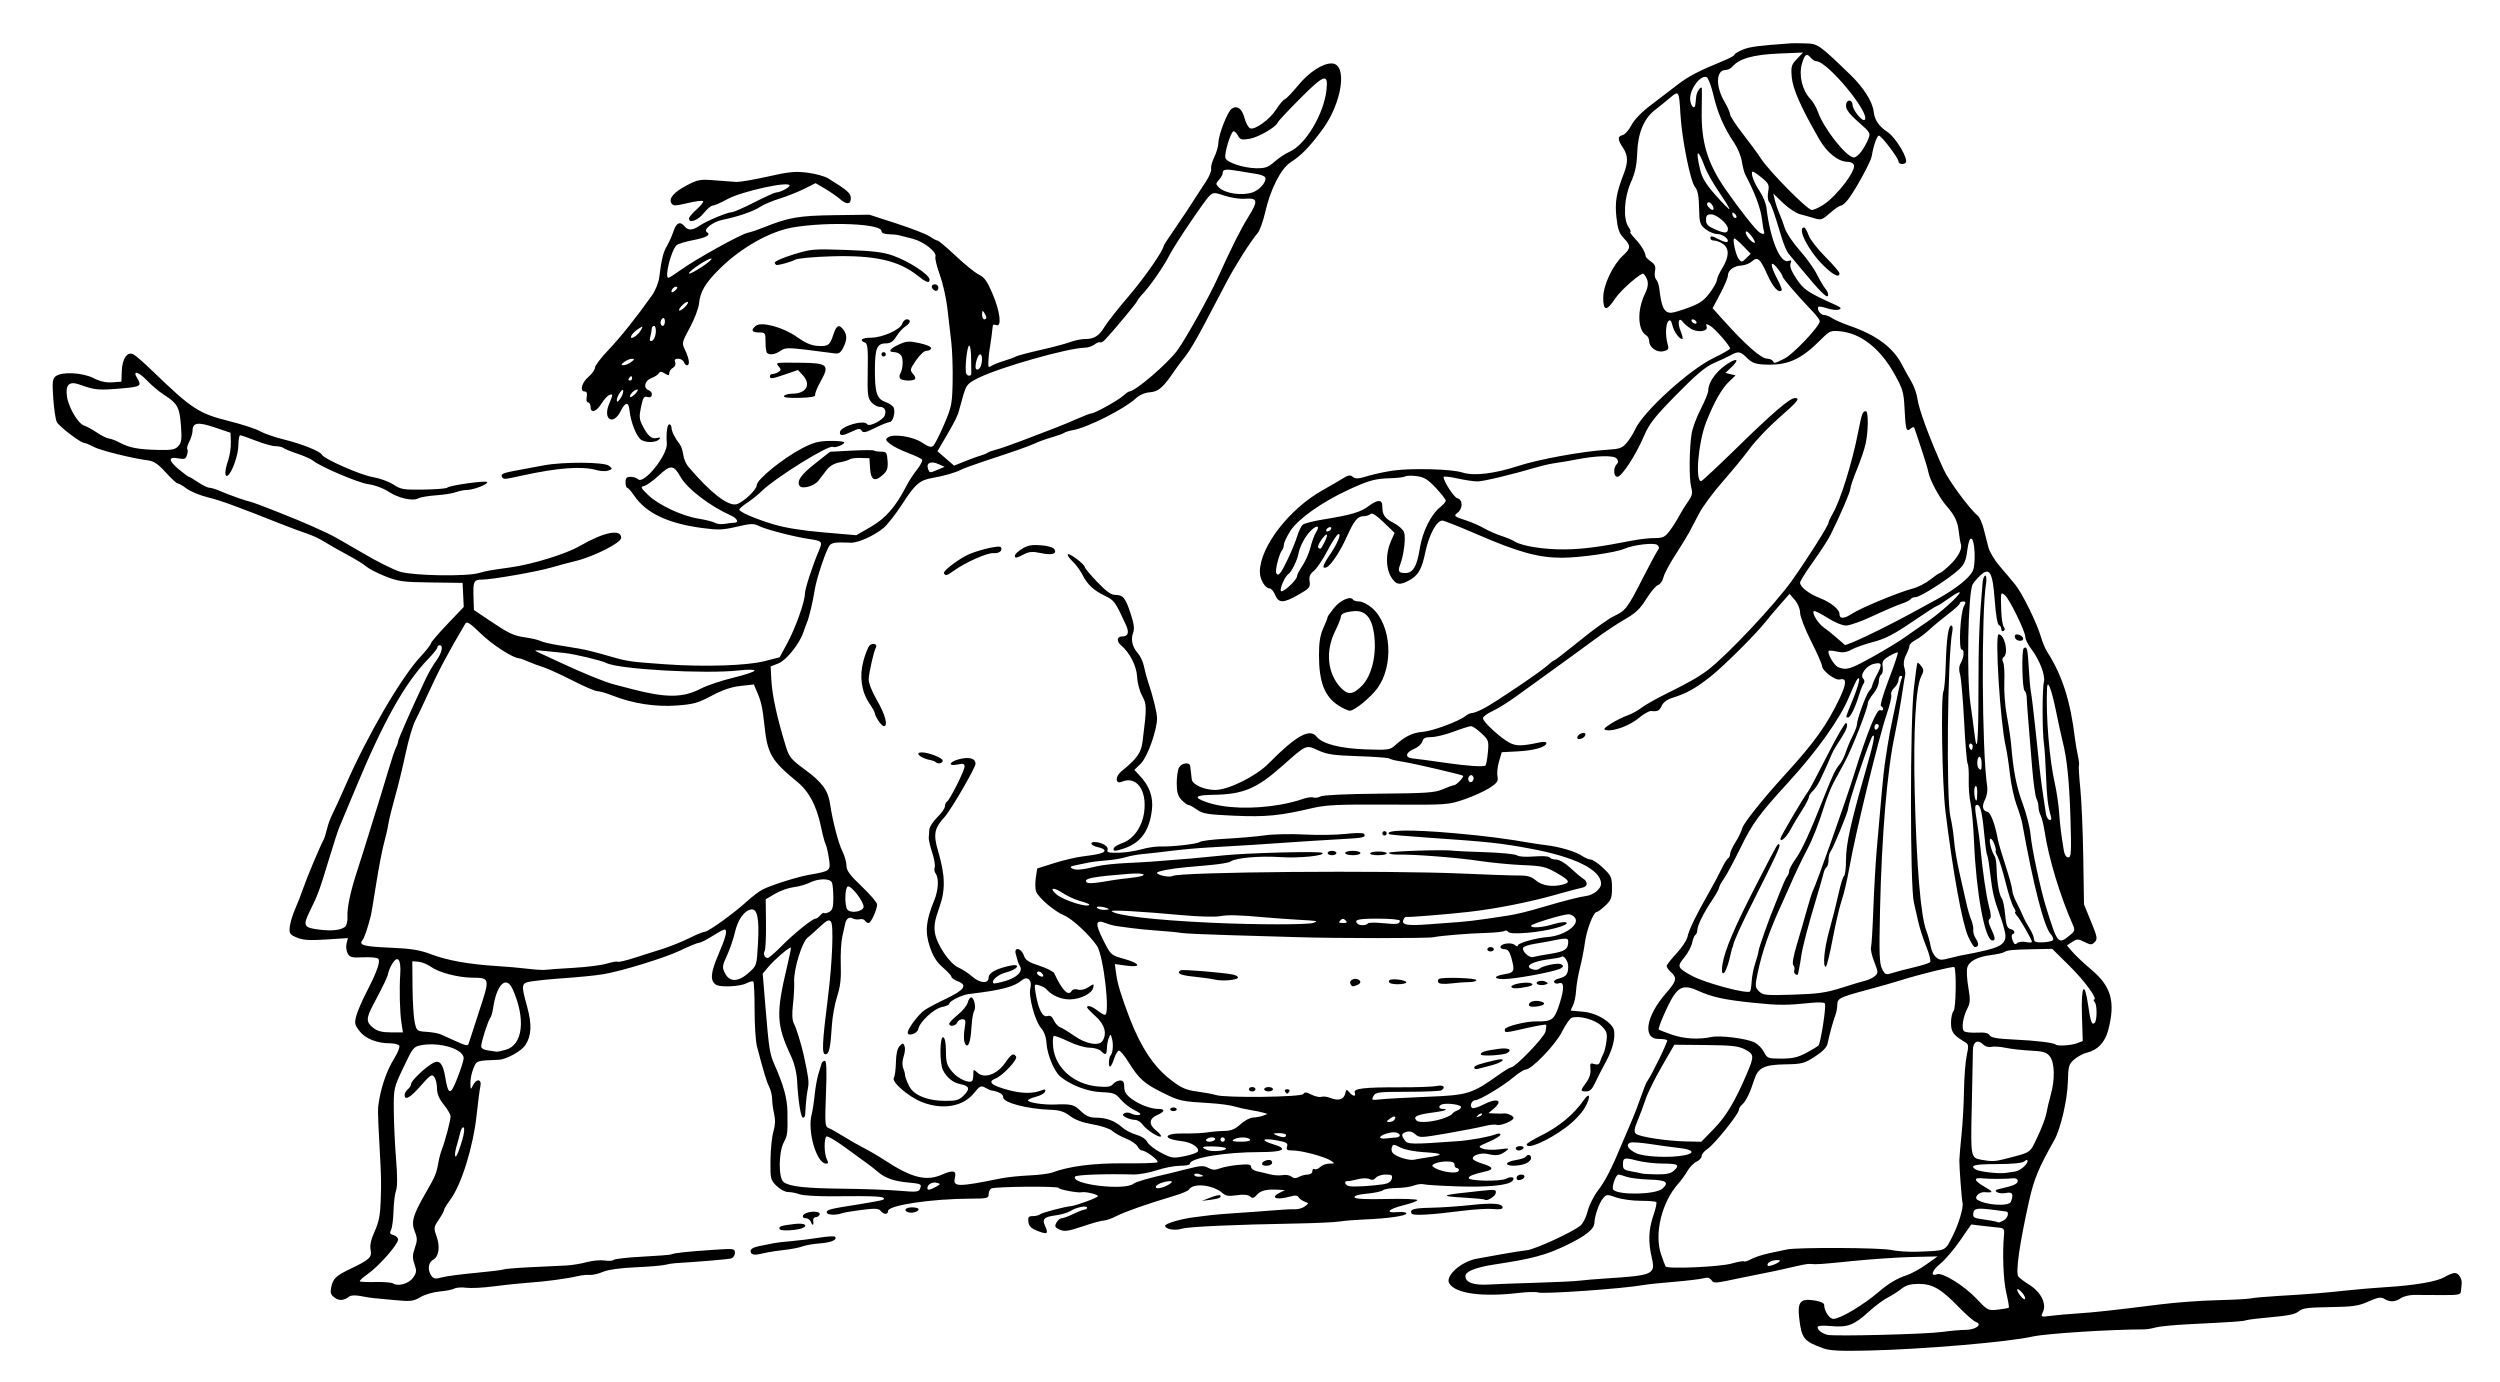 <?xml version="1.0" encoding="utf-8"?>
<svg xmlns="http://www.w3.org/2000/svg" version="1.1" viewBox="0 0 1143 632">
	<path d="m 833.5,616.418 c -8.843,-3.197 -9.824,-4.451 -10.929,-13.967 -0.832,-7.163 0.6,-8.849 6.732,-7.929 2.908,0.436 4.697,1.215 4.697,2.044 0,2.786 2.387,6.434 4.21,6.434 3.113,0 13.693,-6.309 20.79,-12.396 4.386,-3.762 8.389,-6.156 12.5,-7.477 2.2,-0.707 6.334,-2.953 9.187,-4.992 l 5.187,-3.707 -11.687,0.274 c -6.428,0.151 -18.662,0.979 -27.187,1.841 -14.821,1.498 -16.389,1.607 -19.25,1.34 -1.319,-0.123 -3.136,0.218 -11.25,2.111 -2.75,0.642 -7.25,1.598 -10,2.126 -2.75,0.528 -7.025,1.389 -9.5,1.914 -13.387,2.839 -13.373,2.838 -14.56,1.215 -0.793,-1.084 -1.873,-1.339 -3.54,-0.836 -1.32,0.398 -7.35,1.132 -13.4,1.631 -6.05,0.499 -12.35,1.156 -14,1.462 -8.843,1.638 -45.89,4.255 -48.269,3.41 -0.952,-0.338 -4.881,-0.246 -8.731,0.206 -16.874,1.981 -28.985,0.334 -31.881,-4.335 -2.065,-3.329 5.397,-10.036 12.577,-11.306 1.267,-0.224 6.129,-1.104 10.804,-1.955 4.675,-0.851 10.075,-1.705 12,-1.897 3.782,-0.378 21.16,-8.369 24.617,-11.32 1.165,-0.994 2.635,-3.951 3.268,-6.572 0.633,-2.621 2.762,-6.876 4.731,-9.455 3.421,-4.482 6.341,-10.226 11.323,-22.279 1.25,-3.025 3.142,-7.459 4.204,-9.853 1.062,-2.394 2.874,-7.119 4.026,-10.5 1.153,-3.381 2.432,-6.597 2.843,-7.147 2.081,-2.785 9.706,-18.448 9.218,-18.936 C 761.921,475.254 760.157,475 758.312,475 c -7.479,0 -5.808,-10.395 3.354,-20.869 4.859,-5.555 5.215,-7.024 2.334,-9.631 -1.1,-0.995 -2,-2.256 -2,-2.801 0,-0.545 2.007,-3.137 4.459,-5.759 2.453,-2.622 4.726,-6.044 5.053,-7.604 0.678,-3.242 3.816,-9.742 9.576,-19.836 2.197,-3.85 4.889,-8.894 5.982,-11.209 1.093,-2.315 2.425,-4.479 2.959,-4.809 0.534,-0.33 0.972,-1.258 0.972,-2.061 0,-0.803 1.107,-3.215 2.46,-5.358 1.353,-2.143 2.739,-5.009 3.08,-6.367 0.589,-2.347 9.269,-13.238 19.335,-24.26 13.742,-15.048 19.451,-23.026 25.254,-35.288 3.183,-6.726 3.212,-9.311 0.097,-8.496 C 839.056,311.219 833,306.621 833,304.406 c 0,-0.779 -2.25,-5.868 -5,-11.31 -2.75,-5.442 -5,-11.265 -5,-12.94 0,-1.775 -1.004,-4.212 -2.409,-5.845 l -2.409,-2.8 -4.341,4.93 c -2.388,2.711 -5.234,6.084 -6.325,7.495 -4.34,5.612 -19.383,20.61 -25.519,25.443 -6.831,5.381 -10.994,7.7 -17.315,9.646 -2.348,0.723 -4.238,2.099 -4.911,3.576 -1.09,2.393 -1.832,2.769 -4.881,2.477 -0.885,-0.085 -3.431,1.368 -5.658,3.229 -4.145,3.463 -11.522,6.193 -14.863,5.499 -1.493,-0.31 -1.063,-0.901 2.13,-2.929 2.2,-1.397 5.535,-3.068 7.411,-3.712 1.876,-0.644 4.801,-2.23 6.5,-3.524 1.699,-1.294 6.464,-4.018 10.589,-6.053 10.841,-5.349 15.621,-8.061 19.803,-11.236 8.774,-6.662 30.743,-30.026 38.482,-40.927 C 826.387,255.418 836,240.198 836,238.957 c 0,-0.463 0.871,-2.331 1.935,-4.15 3.502,-5.986 8.885,-23.248 11.608,-37.222 1.654,-8.49 2.056,-9.585 3.516,-9.585 1.238,0 1.163,9.298 -0.121,15 -0.557,2.475 -2.346,7.731 -3.976,11.68 -1.629,3.949 -2.963,7.87 -2.963,8.712 0,1.422 -4.442,11.761 -9.068,21.108 -1.089,2.2 -4.669,7.741 -7.956,12.314 -3.287,4.573 -5.976,8.882 -5.976,9.576 0,1.964 4.055,5.134 9,7.038 4.879,1.878 9,5.169 9,7.187 0,2.442 1.963,2.438 5.715,-0.012 4.184,-2.732 21.459,-9.879 27.9,-11.545 2.263,-0.585 5.813,-2.413 7.888,-4.061 2.075,-1.649 4.066,-2.998 4.426,-2.998 0.36,0 2.34,-1.59 4.4,-3.533 3.878,-3.658 5.939,-7.525 5.174,-9.708 -0.243,-0.692 -0.652,-3.149 -0.91,-5.459 -0.548,-4.902 -1.811,-7.562 -5.741,-12.086 -3.243,-3.733 -7.56,-11.822 -8.203,-15.37 -0.237,-1.309 -1.636,-5.972 -3.109,-10.362 -1.472,-4.39 -2.876,-8.595 -3.12,-9.344 C 875.066,195.052 874.676,195.024 873.5,196 c -1.954,1.622 -2.253,0.592 -2.758,-9.5 -0.358,-7.158 -0.842,-8.79 -4.593,-15.5 -6.525,-11.672 -15.282,-18.571 -24.796,-19.534 -4.308,-0.436 -4.844,-0.21 -8.722,3.68 -9.375,9.405 -15.384,12.053 -26.132,11.516 -3.903,-0.195 -5.594,-0.844 -7.705,-2.956 -3.108,-3.11 -3.99,-3.254 -7.641,-1.248 -1.46,0.802 -4.904,2.418 -7.654,3.591 -3.725,1.588 -8.06,5.248 -17,14.354 -10.19,10.379 -12.447,13.269 -14.966,19.159 C 747.85,208.18 741.423,218 739.468,218 c -1.762,0 -1.982,-4.086 -0.31,-5.758 0.877,-0.877 0.867,-1.508 -0.041,-2.601 -1.308,-1.576 -9.222,-1.372 -18.617,0.481 -2.75,0.542 -6.8,1.229 -9,1.526 -2.2,0.297 -6.025,1.137 -8.5,1.866 -11.813,3.481 -24.848,6.606 -27.529,6.6 -1.634,-0.004 -5.784,-0.63 -9.221,-1.391 -3.438,-0.761 -6.25,-1.052 -6.25,-0.648 0,1.976 4.713,9.285 6.25,9.693 2.654,0.705 2.659,4.847 0.007,6.786 -1.783,1.304 -1.302,1.694 4.243,3.45 2.2,0.696 5.8,2.281 8,3.52 2.2,1.24 5.8,2.822 8,3.517 2.2,0.694 4.9,1.828 6,2.519 3.419,2.148 13.6,3.742 23.112,3.617 8.244,-0.108 15.351,-1.047 31.275,-4.133 2.963,-0.574 7.327,-1.044 9.699,-1.044 3.698,0 4.661,-0.463 6.756,-3.25 1.344,-1.788 3.279,-4.827 4.301,-6.754 1.021,-1.927 2.894,-4.955 4.16,-6.729 1.904,-2.667 2.149,-3.79 1.411,-6.496 -1.034,-3.791 -0.892,-18.213 0.243,-24.771 0.428,-2.475 2.301,-7.454 4.161,-11.065 1.86,-3.611 3.382,-7.346 3.382,-8.3 0,-4.262 4.479,-10.023 10.25,-13.181 3.461,-1.895 3.55,-0.555 0.174,2.618 l -2.576,2.42 2.326,0.574 2.326,0.574 -3.066,2.93 c -3.285,3.139 -6.905,9.571 -10.373,18.43 -3.623,9.255 -5.135,27.052 -2.292,26.982 0.402,-0.01 7.706,-6.832 16.231,-15.159 C 810.517,188.688 818.309,182 820.59,182 c 2.605,0 1.438,1.463 -7.175,9 -4.714,4.125 -10.725,10.425 -13.357,14 -2.632,3.575 -8.252,10.433 -12.487,15.239 -4.236,4.806 -9.061,11.331 -10.722,14.5 -1.662,3.169 -3.739,7.111 -4.615,8.761 -0.877,1.65 -3.738,6.311 -6.358,10.359 -2.62,4.047 -5.045,8.639 -5.388,10.205 -0.344,1.565 -1.438,3.104 -2.431,3.419 -0.993,0.315 -3.406,3.167 -5.363,6.337 -2.778,4.501 -4.891,6.522 -9.641,9.222 -3.346,1.902 -9.563,6.041 -13.817,9.198 -4.254,3.157 -12.597,9.232 -18.54,13.5 -5.943,4.268 -13.818,9.957 -17.5,12.641 -3.682,2.684 -8.607,5.743 -10.944,6.797 -2.337,1.054 -4.25,2.501 -4.25,3.216 0,1.637 8.156,9.119 12.246,11.234 3.005,1.554 5.665,1.519 13.504,-0.175 1.974,-0.427 3.25,-0.308 3.25,0.301 0,1.774 -5.559,3.378 -13.079,3.774 l -7.322,0.385 -1.242,4.206 c -0.683,2.313 -1.007,5.38 -0.72,6.814 0.44,2.2 -0.116,3.025 -3.552,5.275 -2.241,1.467 -7.428,3.825 -11.528,5.24 -7.352,2.538 -7.83,2.571 -34.755,2.418 -22.916,-0.13 -28.505,0.127 -34.801,1.602 -14.946,3.502 -21.186,4.112 -35.611,3.481 -12.28,-0.537 -14.506,-0.898 -17.154,-2.783 -1.674,-1.192 -3.458,-2.167 -3.964,-2.167 -0.507,0 -1.9,-1.042 -3.096,-2.314 C 538.512,363.916 538,362.135 538,358.12 c 0,-2.888 0.466,-6.122 1.035,-7.186 1.149,-2.146 4.881,-2.645 5.113,-0.684 0.081,0.688 0.24,1.925 0.352,2.75 0.112,0.825 0.271,2.276 0.352,3.224 0.21,2.45 5.614,4.942 10.716,4.942 6.047,0 18.649,-6.242 24.432,-12.102 12.509,-12.675 18.789,-16.203 21.909,-12.308 2.698,3.367 10.676,5.443 22.532,5.863 10.323,0.365 11.086,0.256 13.5,-1.934 4.448,-4.036 7.942,-5.733 12.503,-6.075 4.494,-0.336 16.751,-4.89 19.634,-7.294 0.868,-0.724 2.218,-1.321 3,-1.327 0.782,-0.006 3.308,-1.018 5.613,-2.25 5.357,-2.862 26.115,-16.926 29.016,-19.659 1.214,-1.144 2.47,-2.08 2.79,-2.08 0.32,0 5.626,-4.099 11.792,-9.108 6.165,-5.01 13.079,-9.989 15.364,-11.065 5.612,-2.643 6.344,-3.593 13.321,-17.276 3.334,-6.539 6.509,-12.428 7.056,-13.087 0.677,-0.816 0.561,-1.558 -0.364,-2.326 -1.413,-1.173 -10.984,-0.024 -15.166,1.82 C 738.66,252.651 722.149,255 714.088,255 703.419,255 694.145,252.451 675.648,244.436 667.479,240.896 660.189,238 659.449,238 c -2.618,0 -6.109,6.475 -7.767,14.405 -1.712,8.192 -3.281,10.819 -7.88,13.197 -4.057,2.098 -5.632,1.725 -7.813,-1.852 -2.45,-4.019 -2.494,-10.769 -0.105,-16.18 l 1.735,-3.93 -5.005,-4.824 c -3.352,-3.231 -5.337,-4.492 -6.009,-3.82 -0.552,0.552 -1.97,1.005 -3.15,1.005 -2.697,0 -4.408,2.052 -7.503,9 -3.076,6.906 -7.486,13.607 -9.45,14.361 -2.254,0.865 -1.829,-0.776 1.463,-5.654 3.687,-5.464 5.561,-10.049 3.877,-9.487 -0.645,0.215 -2.889,3.669 -4.986,7.675 -2.097,4.006 -4.873,8.118 -6.17,9.138 -1.774,1.395 -2.251,2.579 -1.927,4.784 0.39,2.658 -0.077,3.219 -5.037,6.057 -6.936,3.968 -9.121,3.994 -10.723,0.128 -0.683,-1.65 -1.838,-3 -2.565,-3 C 578.405,269 576,264.91 576,261.456 c 0,-11.394 13.476,-28.874 28.858,-37.43 3.103,-1.726 7.114,-4.06 8.914,-5.187 2.651,-1.659 3.554,-1.813 4.763,-0.81 1.193,0.99 2.537,0.916 6.729,-0.372 2.881,-0.885 8.162,-2.019 11.737,-2.519 8.55,-1.196 26.792,-0.691 31.533,0.873 5.169,1.706 14.66,0.605 25.55,-2.963 9.261,-3.034 29.363,-6.714 40.369,-7.389 6.174,-0.379 7.218,-0.747 9.335,-3.293 1.311,-1.576 2.981,-4.221 3.712,-5.877 3.559,-8.067 24.523,-27.229 35.816,-32.738 4.227,-2.062 7.685,-4.04 7.685,-4.397 0,-1.243 -7.151,-9.365 -9.22,-10.472 -1.724,-0.923 -1.984,-0.854 -1.503,0.398 0.871,2.269 -4.196,2.945 -7.277,0.971 -1.375,-0.881 -2.994,-2.266 -3.597,-3.078 -1.901,-2.557 -2.591,0.441 -0.985,4.282 0.814,1.949 1.123,3.544 0.687,3.544 -1.4,0 -3.814,-3.411 -4.525,-6.395 -0.491,-2.06 -0.999,-2.585 -1.762,-1.822 -1.278,1.278 -1.483,6.646 -0.399,10.424 0.682,2.376 0.455,2.787 -1.861,3.369 -3.032,0.761 -6.557,-1.755 -6.557,-4.68 0,-0.987 -0.609,-2.155 -1.354,-2.595 -3.898,-2.302 -4.215,-11.427 -0.653,-18.785 2.021,-4.174 1.892,-6.438 -0.53,-9.334 -0.8,-0.956 -10.399,7.369 -12.963,11.242 -3.968,5.995 -5.5,5.906 -5.5,-0.321 0,-5.704 4.35,-14.961 9.068,-19.295 3.604,-3.311 3.648,-4.449 0.31,-7.934 -2.075,-2.166 -2.774,-4.159 -3.353,-9.555 -0.739,-6.898 -0.027,-11.126 3.338,-19.818 2.091,-5.402 2,-8.432 -0.364,-12 -2.495,-3.767 -2.513,-5.133 -0.079,-5.769 1.057,-0.276 2.842,-2.307 3.967,-4.513 1.264,-2.478 4.637,-5.964 8.829,-9.126 3.731,-2.814 9.258,-7.035 12.283,-9.381 5.006,-3.882 9.474,-6.195 21.75,-11.261 C 791.087,26.485 793,25.383 793,25 c 0,-0.383 1.688,-1.409 3.75,-2.28 3.167,-1.338 6.957,-1.836 22.25,-2.928 0.825,-0.059 3.807,-0.036 6.626,0.05 5.552,0.171 6.057,0.526 20.379,14.354 5.994,5.787 10.109,12.29 10.624,16.788 0.449,3.923 2.376,6.752 6.421,9.429 3.611,2.389 9.407,12.038 8.304,13.823 C 870.612,75.436 868,75.128 868,73.841 868,72.289 860.185,62 859.006,62 c -0.861,0 -2.515,4.81 -3.266,9.5 -0.378,2.359 -7.021,14.601 -10.447,19.25 -1.317,1.788 -2.934,3.25 -3.594,3.251 -0.66,4.3e-4 -2.922,1.534 -5.027,3.408 -3.458,3.078 -4.135,3.311 -7,2.416 -1.745,-0.545 -4.696,-1.37 -6.558,-1.833 -1.862,-0.463 -5.407,-2.788 -7.877,-5.167 L 810.746,88.5 l 0.704,3 c 0.387,1.65 1.306,4.35 2.041,6 0.735,1.65 1.872,4.723 2.526,6.828 0.654,2.105 3.667,6.605 6.695,9.998 3.028,3.394 6.633,8.421 8.011,11.172 1.378,2.751 3.175,5.763 3.994,6.694 0.819,0.931 1.293,2.278 1.055,2.994 -0.45,1.35 -3.604,-1.803 -12.19,-12.186 -2.501,-3.025 -5.169,-6.226 -5.929,-7.114 -0.759,-0.888 -2.176,-4.263 -3.147,-7.5 -3.4,-11.328 -4.642,-14.847 -5.683,-16.1 -0.588,-0.709 -0.767,-2.763 -0.408,-4.679 0.576,-3.07 0.265,-3.726 -3.081,-6.483 -2.047,-1.687 -3.913,-2.876 -4.148,-2.642 -0.839,0.839 0.81,5.233 3.388,9.032 1.443,2.127 2.811,5.469 3.04,7.427 1.69,14.481 6.365,25.773 10.081,24.347 1.289,-0.495 1.497,-0.229 0.947,1.204 -0.48,1.251 0.375,3.467 2.678,6.935 3.333,5.019 5.19,6.27 17.664,11.887 2.753,1.24 3.129,1.706 1.791,2.219 -0.931,0.357 -3.317,0.114 -5.301,-0.541 -1.985,-0.655 -3.814,-0.985 -4.065,-0.734 -0.959,0.959 0.881,3.743 2.475,3.743 0.919,0 2.6,0.651 3.737,1.447 1.137,0.796 4.949,2.445 8.473,3.664 11.76,4.069 19.538,9.877 23.419,17.491 1.093,2.144 3.015,5.601 4.272,7.683 1.256,2.081 2.544,5.681 2.861,8 0.685,5.007 5.622,18.352 11.919,32.216 2.435,5.362 11.796,18.064 15.7,21.304 0.818,0.679 2.019,3.363 2.67,5.965 0.651,2.602 1.628,6.427 2.17,8.499 0.543,2.072 2.878,5.951 5.191,8.618 2.312,2.668 5.525,6.491 7.139,8.495 3.274,4.066 9.922,17.649 11.743,23.991 0.652,2.27 1.911,5.252 2.798,6.627 6.798,10.538 10.661,22.579 12.674,39.5 0.262,2.2 0.87,5.776 1.351,7.946 0.481,2.17 0.704,4.223 0.495,4.561 -0.209,0.338 0.073,5.088 0.628,10.554 0.554,5.466 1.16,19.614 1.345,31.439 l 0.337,21.5 3.214,7.847 c 2.879,7.028 3.056,8.006 1.691,9.37 -1.364,1.364 -1.855,1.357 -4.704,-0.064 -2.898,-1.446 -3.394,-1.447 -5.589,-0.008 l -2.409,1.578 2.411,2.866 c 1.326,1.576 5.338,5.349 8.916,8.384 8.958,7.6 10.892,14.609 7.563,27.41 -1.493,5.74 -4.881,9.259 -10.103,10.493 -1.486,0.351 -3.932,1.696 -5.434,2.988 -2.503,2.153 -2.749,3.009 -2.937,10.243 -0.216,8.272 -3.299,21.508 -6.214,26.673 -7.243,12.834 -9.315,17.858 -11.595,28.121 -4.317,19.43 -6.139,32.275 -4.852,34.201 0.404,0.605 2.682,2.32 5.062,3.811 5.263,3.297 7.942,8.606 6.235,12.354 -1.105,2.425 -1.099,2.428 3.666,1.813 2.625,-0.338 7.923,-0.809 11.773,-1.047 7.431,-0.458 16.922,-1.495 38,-4.151 7.15,-0.901 18.865,-1.772 26.033,-1.936 7.168,-0.164 14.143,-0.535 15.5,-0.824 1.357,-0.289 6.742,-0.778 11.967,-1.087 14.58,-0.861 21.692,-1.426 31.5,-2.5 4.95,-0.542 13.05,-1.233 18,-1.534 13.546,-0.826 23.639,-2.55 27.118,-4.633 1.715,-1.027 3.837,-1.867 4.715,-1.867 1.747,0 3.397,2.63 3.136,5 -0.091,0.825 -0.233,2.323 -0.317,3.328 -0.135,1.625 -1.124,1.822 -8.902,1.768 -4.812,-0.033 -10.484,-0.061 -12.603,-0.063 -2.119,-0.002 -4.807,0.665 -5.973,1.482 -2.552,1.788 -5.051,1.891 -7.577,0.314 -1.517,-0.948 -2.898,-0.716 -7.236,1.213 -4.599,2.045 -7.11,2.41 -17.666,2.565 -10.135,0.149 -12.645,0.489 -14.234,1.927 -1.396,1.263 -4.771,1.993 -12.196,2.638 -5.646,0.49 -10.94,1.131 -11.764,1.423 -1.482,0.526 -4.567,0.74 -27.001,1.874 -6.325,0.32 -12.85,0.968 -14.5,1.44 -1.65,0.472 -3.9,0.862 -5,0.866 -16.256,0.06 -45.225,1.924 -51.272,3.3 -10.845,2.467 -49.835,5.8 -74.728,6.387 -13.126,0.309 -17.912,0.071 -21,-1.045 z M 888,608.961 c 3.575,-0.507 8.357,-0.93 10.628,-0.941 4.697,-0.022 7.971,-2.531 4.735,-3.628 C 902.338,604.045 898.8,600.968 895.5,597.555 887.505,589.285 883.545,587 877.209,587 c -3.738,0 -5.792,0.586 -7.882,2.25 -1.555,1.238 -4.402,3.052 -6.327,4.032 -1.925,0.98 -5.75,3.836 -8.5,6.346 -6.812,6.219 -9.73,7.343 -17.287,6.658 -3.912,-0.355 -6.213,-0.187 -6.213,0.453 0,1.34 2.012,2.924 4.5,3.545 3.098,0.772 45.203,-0.288 52.5,-1.323 z m 30.443,-11.094 c 0.189,-0.202 -0.341,-3.292 -1.18,-6.867 -1.346,-5.741 -1.811,-17.705 -1.03,-26.5 0.238,-2.677 -0.056,-3.029 -2.733,-3.266 -1.65,-0.146 -5.082,-0.525 -7.627,-0.841 l -4.627,-0.575 -5.143,7.44 c -2.829,4.092 -6.943,8.886 -9.143,10.654 -3.748,3.012 -4.552,5.913 -1.293,4.662 2.423,-0.93 12.49,5.336 18.001,11.203 5.084,5.412 5.244,5.493 9.799,4.979 2.547,-0.287 4.786,-0.687 4.976,-0.889 z m 5.999,-6.931 c -2.443,-2.699 -3.049,-1.623 -0.79,1.403 1.017,1.362 2.007,2.041 2.201,1.511 0.194,-0.531 -0.441,-1.842 -1.411,-2.914 z M 702,586.492 c 9.075,-0.264 18.075,-0.694 20,-0.955 1.925,-0.261 7.325,-0.718 12,-1.015 21.903,-1.393 22.957,-1.864 21.199,-9.48 -1.697,-7.354 -1.492,-12.877 0.718,-19.301 1.054,-3.065 1.655,-5.835 1.333,-6.157 C 756.929,549.263 753.648,549 749.959,549 c -3.689,0 -8.677,-0.696 -11.083,-1.546 -4.206,-1.486 -4.443,-1.463 -6.101,0.58 -1.683,2.074 -3.725,7.962 -3.803,10.966 -0.077,2.981 -3.965,6.082 -13.132,10.474 -9.123,4.371 -15.494,6.067 -32.34,8.608 -8.705,1.313 -13.5,3.203 -13.5,5.321 0,3.011 3.817,4.354 11,3.872 2.475,-0.166 11.925,-0.519 21,-0.783 z m 89.69,-8.794 c 2.854,-0.817 5.411,-1.264 5.681,-0.994 0.27,0.27 1.76,-0.207 3.31,-1.059 1.551,-0.853 5.294,-2.069 8.319,-2.702 3.025,-0.634 6.625,-1.393 8,-1.687 4.799,-1.026 42.518,-0.85 47.5,0.221 2.75,0.591 8.15,0.956 12,0.811 13.589,-0.512 12.648,-0.094 16.269,-7.228 2.772,-5.462 5.032,-13.069 4.497,-15.136 -0.377,-1.455 -1.522,-16.746 -1.454,-19.424 0.042,-1.65 0.501,-7.05 1.02,-12 0.519,-4.95 1.018,-13.923 1.108,-19.94 0.09,-6.017 0.649,-13.202 1.242,-15.967 0.947,-4.417 0.867,-5.153 -0.66,-6.06 C 893.036,473.272 892,471.858 892,467.627 c 0,-2.325 0.531,-4.758 1.18,-5.407 1.085,-1.085 1.365,-19.008 0.314,-20.06 -0.472,-0.472 -15.619,3.242 -23.994,5.883 -3.3,1.041 -10.5,3.096 -16,4.568 -12.419,3.323 -13.5,3.874 -13.5,6.877 0,1.33 -0.403,3.451 -0.896,4.715 -0.974,2.497 -2.694,8.769 -3.533,12.884 -0.353,1.731 -2.272,3.715 -5.799,5.996 -4.843,3.132 -5.941,3.419 -13.503,3.536 -9.705,0.149 -12.548,1.563 -14.266,7.096 -1.776,5.72 -3.795,9.868 -5.485,11.27 C 795.683,505.678 795,506.804 795,507.487 c 0,1.816 -11.26,15.798 -14.355,17.826 -1.455,0.953 -2.645,2.407 -2.645,3.231 0,0.824 -1.051,1.977 -2.335,2.562 -1.284,0.585 -3.148,2.488 -4.142,4.229 -0.994,1.741 -2.826,4.29 -4.071,5.665 -7.643,8.439 -11.233,22.991 -8.013,32.476 0.908,2.674 1.842,5.171 2.075,5.549 0.777,1.257 24.838,0.198 30.174,-1.328 z M 813.5,576.811 c 0.648,-0.625 -0.028,-0.85 -1.923,-0.638 -1.608,0.18 -3.123,0.937 -3.368,1.682 -0.331,1.006 0.164,1.17 1.923,0.638 1.303,-0.395 2.818,-1.151 3.368,-1.682 z m 102.566,-18.846 c 1.87,-1.001 2.712,-3.878 1.184,-4.048 -0.412,-0.046 -2.55,-0.327 -4.75,-0.626 -8.45,-1.146 -9.979,-0.94 -10.31,1.389 -0.272,1.91 0.285,2.26 4.5,2.829 2.646,0.357 5.26,0.803 5.81,0.991 0.55,0.188 1.142,0.378 1.316,0.421 0.174,0.043 1.186,-0.387 2.25,-0.956 z m 3.327,-8.547 c 1.325,-3.454 0.712,-4.599 -2.143,-3.999 -1.512,0.318 -3.402,0.159 -4.198,-0.352 -1.123,-0.721 -0.787,-1.077 1.5,-1.586 6.092,-1.356 7.948,-2.188 7.948,-3.565 0,-0.82 -0.842,-1.328 -2,-1.206 -3.45,0.364 -10.864,0.371 -14.27,0.014 -4.234,-0.444 -3.705,1.131 1.347,4.008 3.889,2.215 3.86,2.637 -0.164,2.327 -2.639,-0.203 -5.09,2.403 -3.3,3.51 4.081,2.522 14.416,3.096 15.279,0.848 z m -159.343,-5.964 c 3.232,-2.925 1.779,-3.924 -6.052,-4.158 -4.037,-0.121 -8.681,-0.687 -10.319,-1.258 C 742.042,537.467 740.373,537 739.972,537 c -1.267,0 -3.32,6.054 -2.366,6.979 2.65,2.57 19.459,2.177 22.444,-0.524 z m 5.121,-8.11 c 3.029,-2.741 2.145,-3.344 -4.921,-3.357 -3.712,-0.007 -9.085,-0.634 -11.94,-1.394 -5.714,-1.521 -6.31,-1.33 -6.31,2.027 0,1.866 0.692,2.404 3.75,2.915 2.062,0.345 4.2,0.78 4.75,0.966 0.55,0.187 3.665,0.375 6.921,0.418 4.193,0.056 6.455,-0.404 7.75,-1.576 z m 156.122,0.277 c 2.217,-0.311 5.706,-3.206 5.706,-4.734 0,-0.803 -0.427,-0.778 -1.47,0.087 -0.955,0.793 -5.33,1.229 -12.5,1.247 -10.397,0.026 -12.7,0.603 -9.78,2.451 1.645,1.041 10.575,2.069 13.75,1.583 1.375,-0.211 3.307,-0.496 4.294,-0.635 z M 916.134,530 c 12.99,-3.36 11.708,-2.506 15.428,-10.27 1.884,-3.932 3.698,-8.742 4.03,-10.689 0.332,-1.948 1.235,-5.76 2.006,-8.472 2.013,-7.083 1.821,-14.828 -0.436,-17.616 -1.527,-1.885 -3.006,-2.326 -8.75,-2.605 -3.802,-0.185 -8.972,-0.767 -11.488,-1.294 -2.517,-0.527 -5.487,-0.72 -6.601,-0.428 -1.172,0.306 -2.731,-0.176 -3.7,-1.145 -2.433,-2.433 -4.625,-1.134 -4.617,2.738 0.004,1.805 -0.225,13.236 -0.508,25.403 -0.55,23.688 -0.545,23.719 4.501,24.647 4.373,0.804 6.174,0.756 10.134,-0.268 z M 770.443,528.132 c 4.704,-1.01 3.519,-2.581 -2.443,-3.239 -3.025,-0.334 -9.034,-1.152 -13.353,-1.818 -4.319,-0.665 -8.486,-0.967 -9.259,-0.67 -2.279,0.874 -1.143,2.97 2.612,4.819 3.586,1.766 16.088,2.272 22.443,0.908 z m 13.246,-12.137 c 5.565,-5.705 9.723,-12.708 15.135,-25.494 3.232,-7.635 3.154,-8.508 -0.954,-10.665 -3.034,-1.593 -5.984,-1.929 -17.995,-2.046 l -14.366,-0.14 -5.731,9.925 c -3.152,5.459 -6.472,12.175 -7.378,14.925 -0.906,2.75 -2.557,7.162 -3.67,9.804 -1.557,3.696 -1.751,5.08 -0.843,6 1.43,1.45 14.131,3.398 23.278,3.57 L 777.831,522 Z m 42.008,-34.547 c 2.642,-1.404 5.197,-2.945 5.678,-3.425 1.058,-1.055 3.682,-18.121 2.965,-19.282 -0.279,-0.452 -3.057,-0.56 -6.174,-0.24 -11.501,1.18 -14.922,1.175 -26.666,-0.039 -13.296,-1.374 -18.854,-2.599 -25.393,-5.595 -5.585,-2.559 -8.33,-1.857 -11.27,2.881 -2.51,4.044 -6.984,14.438 -6.446,14.976 0.181,0.181 2.855,1.217 5.944,2.302 5.549,1.95 12.336,2.355 18.165,1.082 3.909,-0.853 16.237,0.721 19.733,2.519 1.503,0.773 3.427,2.748 4.276,4.389 1.469,2.841 1.849,2.983 7.964,2.983 4.963,0 7.512,-0.58 11.224,-2.552 z m 123.854,-4.467 2.681,-1.019 -0.366,-11.644 c -0.432,-13.745 1.145,-16.415 2.822,-4.777 1.102,7.65 1.74,9.366 3.009,8.097 1.109,-1.109 1.149,-8.013 0.054,-9.387 -0.548,-0.688 -0.706,-1.25 -0.353,-1.25 1.932,0 -4.285,-8.524 -11.191,-15.346 l -7.943,-7.846 -8.382,0.167 c -10.047,0.201 -12.059,0.398 -13.566,1.329 -0.632,0.391 -3.324,0.995 -5.982,1.343 -6.427,0.841 -10.168,2.847 -10.923,5.856 -0.341,1.358 -0.109,5.397 0.514,8.977 0.933,5.357 0.878,7.002 -0.309,9.298 -2.248,4.347 -3.017,9.854 -1.507,10.787 0.708,0.437 3.408,0.683 6.001,0.545 3.314,-0.176 4.963,0.188 5.553,1.226 0.626,1.102 3.503,1.599 11.339,1.958 9.951,0.456 18,1.439 18.917,2.309 0.819,0.777 7.001,0.377 9.634,-0.624 z M 842,451.61 c 4.675,-1.498 9.625,-2.982 11,-3.298 1.375,-0.315 3.262,-1.236 4.194,-2.047 1.589,-1.382 1.571,-1.786 -0.281,-6.485 -1.086,-2.756 -1.754,-5.746 -1.485,-6.645 0.27,-0.899 0.74,-8.61 1.045,-17.135 0.305,-8.525 0.998,-20.788 1.54,-27.25 1.759,-20.954 3.185,-36.183 3.677,-39.25 0.265,-1.65 0.846,-5.475 1.293,-8.5 0.446,-3.025 1.549,-8.875 2.45,-13 0.901,-4.125 2.067,-9.672 2.591,-12.327 0.524,-2.655 1.209,-5.243 1.523,-5.75 C 869.861,309.415 869.641,309 869.059,309 868.477,309 868,309.83 868,310.845 c 0,1.015 -0.87,2.632 -1.933,3.594 -1.063,0.962 -1.692,2.375 -1.398,3.141 0.294,0.766 -0.591,4.661 -1.966,8.656 -3.689,10.717 -14.516,55.193 -17.227,70.764 -0.91,5.225 -2.443,11.75 -3.408,14.5 -0.965,2.75 -2.838,10.736 -4.161,17.746 -1.324,7.01 -2.744,12.748 -3.156,12.75 -1.53,0.008 -0.676,-8.567 1.683,-16.9 1.338,-4.728 3.193,-12.09 4.12,-16.361 0.928,-4.271 2.083,-8.01 2.567,-8.309 0.484,-0.299 0.88,-3.691 0.88,-7.538 0,-6.921 2.18,-16.77 8.893,-40.179 3.822,-13.326 4.658,-17.531 3.213,-16.159 C 854.996,337.604 845,367.35 845,369.599 c 0,1.516 -7.001,18.573 -8.147,19.851 -0.469,0.522 -0.853,2.183 -0.853,3.691 0,1.508 -0.396,2.986 -0.881,3.285 -0.484,0.299 -1.109,1.563 -1.387,2.809 -0.279,1.246 -1.865,6.765 -3.526,12.265 -3.667,12.146 -6.216,21.974 -6.742,26 -0.216,1.65 -0.599,3.9 -0.852,5 -0.253,1.1 -0.494,2.364 -0.536,2.809 -0.042,0.445 -0.557,0.512 -1.145,0.149 -0.588,-0.363 -0.848,-1.235 -0.578,-1.937 0.27,-0.702 0.066,-1.701 -0.451,-2.218 -0.588,-0.588 0.01,-4.102 1.597,-9.372 1.396,-4.637 3.457,-11.774 4.58,-15.86 1.123,-4.086 2.406,-8.136 2.852,-9 1.586,-3.075 14.934,-40.772 18.614,-52.571 6.187,-19.833 10.472,-30.43 12.059,-29.821 0.767,0.294 1.395,0.075 1.395,-0.488 0,-0.563 -0.45,-1.174 -1.001,-1.357 -0.55,-0.183 1.049,-5.672 3.553,-12.197 2.505,-6.525 4.362,-12.055 4.127,-12.29 -0.235,-0.235 -1.981,0.49 -3.881,1.61 -2.913,1.719 -3.387,2.489 -3.03,4.922 0.233,1.587 -0.07,3.19 -0.673,3.562 -0.603,0.373 -1.096,1.823 -1.096,3.224 0,1.401 -1.125,3.884 -2.5,5.518 -1.375,1.634 -2.5,3.56 -2.5,4.28 0,2.236 -7.228,20.752 -10.359,26.538 -1.637,3.025 -3.994,7.375 -5.237,9.668 -1.243,2.292 -3.152,7.017 -4.242,10.5 -2.638,8.43 -5.395,15.459 -7.974,20.332 -2.411,4.555 -5.652,11.366 -7.852,16.5 -0.825,1.925 -2.336,5.3 -3.358,7.5 -5.914,12.729 -9.356,22.565 -11.445,32.703 -1.161,5.632 -1.109,6.221 0.701,8.031 1.793,1.793 3.073,1.918 15.609,1.527 11.347,-0.355 15.094,-0.887 22.156,-3.151 z m -41.149,-2.796 c 0.137,-2.373 0.902,-6.242 1.699,-8.599 0.797,-2.357 1.449,-4.787 1.449,-5.4 0,-1.122 5.181,-15.735 7.558,-21.315 0.703,-1.65 2.057,-5.025 3.01,-7.5 0.953,-2.475 2.115,-4.928 2.582,-5.45 0.467,-0.522 0.85,-1.574 0.85,-2.337 0,-0.763 1.344,-3.26 2.987,-5.55 2.84,-3.958 6.496,-11.954 13.106,-28.663 3.895,-9.844 4.982,-12.101 6.988,-14.5 0.92,-1.1 2.188,-3.612 2.818,-5.582 0.63,-1.97 2.035,-5.328 3.123,-7.461 1.088,-2.134 1.978,-4.474 1.978,-5.2 0,-2.364 4.134,-13.715 5.586,-15.336 0.778,-0.868 1.413,-1.993 1.411,-2.5 -0.002,-0.507 0.997,-2.81 2.22,-5.118 2.514,-4.746 2.182,-5.693 -1.657,-4.729 -3.374,0.847 -6.353,5.034 -4.733,6.653 0.639,0.639 0.76,1.588 0.279,2.199 -0.465,0.591 -1.393,2.874 -2.062,5.074 -1.811,5.955 -4.015,10.5 -5.091,10.5 -1.236,0 -1.389,0.588 2.05,-7.854 2.91,-7.14 3.902,-11.566 2.153,-9.596 -0.464,0.522 -2.133,4.1 -3.709,7.95 -4.083,9.975 -14.506,24.64 -27.96,39.338 -13.18,14.4 -16.296,18.669 -21.694,29.733 -2.971,6.089 -6.39,12.459 -7.598,14.154 -1.207,1.696 -2.195,3.531 -2.195,4.078 0,0.547 -1.474,3.185 -3.275,5.862 C 778.831,417.453 776,423.209 776,425.342 c 0,0.847 -0.392,1.782 -0.871,2.078 -0.479,0.296 -1.15,1.932 -1.49,3.636 -0.341,1.704 -1.959,4.722 -3.596,6.708 -3.44,4.173 -3.183,4.764 3.69,8.47 5.777,3.116 24.108,8.082 26.318,7.131 0.303,-0.13 0.663,-2.178 0.8,-4.551 z M 787.533,440.75 c 1.092,-6.549 5.573,-17.041 15.579,-36.472 10.044,-19.506 9.659,-18.84 10.435,-18.064 0.566,0.566 -1.864,5.795 -12.212,26.287 -5.469,10.831 -8.57,17.675 -8.948,19.75 -0.075,0.412 -0.227,0.863 -0.338,1 -0.111,0.138 -0.34,0.925 -0.509,1.75 -1.135,5.535 -2.772,10 -3.666,10 -0.679,0 -0.799,-1.5 -0.341,-4.25 z M 814,383.4 c 0,-0.85 10.694,-19.029 12.589,-21.4 0.659,-0.825 4.667,-8.361 8.905,-16.747 4.238,-8.386 8.091,-15.009 8.562,-14.718 0.989,0.612 0.293,2.901 -1.969,6.469 -0.873,1.377 -2.153,3.402 -2.844,4.5 -0.691,1.098 -1.522,2.671 -1.847,3.496 -0.777,1.976 -3.342,7.674 -5.317,11.813 -0.869,1.822 -2.368,4.029 -3.33,4.905 -0.963,0.876 -1.75,2.109 -1.75,2.741 0,0.632 -1.43,3.375 -3.178,6.095 -1.748,2.72 -4.13,6.715 -5.294,8.877 C 816.601,383.01 814,385.29 814,383.4 Z m 61,58.873 c 3.575,-0.835 6.9,-1.886 7.389,-2.335 0.507,-0.466 -0.217,-3.523 -1.689,-7.127 -1.417,-3.471 -3.117,-8.786 -3.777,-11.811 -0.66,-3.025 -1.521,-6.852 -1.913,-8.504 -1.743,-7.339 -1.758,-82.083 -0.021,-97.496 0.713,-6.325 1.462,-11.692 1.664,-11.927 0.202,-0.235 0.995,0.432 1.763,1.482 1.197,1.637 1.188,2.309 -0.063,4.729 -2.477,4.79 -3.63,25.386 -2.951,52.717 0.847,34.092 2.731,56.635 5.308,63.5 0.826,2.2 1.725,5.434 1.998,7.187 0.273,1.753 1.336,3.948 2.363,4.877 1.648,1.491 2.428,1.54 6.648,0.417 2.63,-0.7 5.906,-1.425 7.281,-1.611 1.375,-0.187 5.572,-1.076 9.327,-1.977 7.624,-1.829 9.562,-3.99 8.131,-9.069 -0.437,-1.553 -0.837,-3.049 -0.888,-3.324 -0.051,-0.275 -0.588,-1.85 -1.192,-3.5 -2.654,-7.245 -3.503,-10.826 -4.372,-18.446 -0.509,-4.463 -1.154,-8.485 -1.433,-8.937 -0.279,-0.452 -0.759,-3.513 -1.067,-6.802 C 906.32,371.619 905.527,368 903.933,368 c -1.17,0 -1.159,1.011 0.089,8.705 0.554,3.413 1.204,8.363 1.445,11 0.962,10.532 2.651,22.055 3.928,26.795 0.954,3.542 1.03,5.202 0.263,5.691 -0.746,0.476 -0.55,1.811 0.629,4.284 1.975,4.143 2.141,5.525 0.662,5.525 -3.426,0 -7.438,-21.559 -8.429,-45.302 -0.294,-7.041 -1.002,-14.889 -1.574,-17.439 -0.572,-2.55 -0.949,-7.409 -0.84,-10.796 0.11,-3.387 -0.112,-6.662 -0.492,-7.278 -0.38,-0.615 -1.111,-9.346 -1.624,-19.402 -0.513,-10.056 -1.343,-19.671 -1.844,-21.367 -0.6,-2.033 -0.537,-3.737 0.186,-5 1.601,-2.798 1.92,-6.416 0.564,-6.416 -1.52,0 -0.676,-16.674 1.003,-19.811 C 898.868,275.379 898.805,275 897.535,275 896.691,275 896,275.396 896,275.88 c 0,0.484 -2.362,2.668 -5.25,4.854 -2.888,2.186 -6.791,5.419 -8.675,7.185 -1.884,1.766 -4.696,3.869 -6.25,4.672 -1.554,0.803 -2.827,2.012 -2.831,2.685 -0.003,0.673 -0.703,2.56 -1.554,4.192 -0.984,1.887 -1.286,3.89 -0.83,5.5 0.395,1.393 0.6,2.982 0.456,3.532 -0.144,0.55 -0.91,5.274 -1.702,10.497 -0.792,5.224 -2.127,12.649 -2.966,16.5 -3.554,16.311 -6.077,46.063 -6.854,80.813 -0.444,19.856 -0.286,24.288 0.953,26.683 1.383,2.674 1.71,2.8 4.744,1.835 1.792,-0.57 6.184,-1.72 9.759,-2.556 z M 899.883,428.25 c -2.756,-6.042 -6.942,-29.054 -10.415,-57.25 -1.545,-12.542 -2.192,-53.021 -0.881,-55.141 0.36,-0.583 0.804,-5.848 0.987,-11.7 0.387,-12.419 1.207,-18.159 2.594,-18.159 0.552,0 0.741,1.218 0.425,2.75 -2.194,10.655 -2.848,76.403 -0.844,84.75 0.66,2.75 1.41,7.7 1.665,11 0.256,3.3 1.409,10.05 2.564,15 1.155,4.95 2.532,11.025 3.061,13.5 0.529,2.475 1.514,5.85 2.19,7.5 0.676,1.65 1.101,3.766 0.945,4.702 -0.156,0.936 0.417,2.772 1.274,4.08 1.468,2.24 1.233,3.718 -0.591,3.718 -0.445,0 -1.783,-2.138 -2.975,-4.75 z m 26.262,2.429 c 1.57,0.314 2.854,0.306 2.854,-0.019 0,-0.988 -5.16,-10.046 -6.785,-11.91 -0.839,-0.963 -1.22,-1.75 -0.847,-1.75 0.373,0 0.035,-1.012 -0.751,-2.25 -0.786,-1.238 -2.424,-6.3 -3.64,-11.25 -1.216,-4.95 -2.844,-10.238 -3.62,-11.75 -0.775,-1.512 -1.196,-2.75 -0.935,-2.75 0.261,0 0.003,-1.349 -0.572,-2.999 -0.575,-1.649 -1.425,-2.764 -1.888,-2.478 -0.812,0.502 0.575,5.923 2.042,7.977 0.393,0.55 0.768,3.025 0.834,5.5 0.166,6.255 1.205,12.273 2.366,13.713 0.538,0.667 1.23,3.989 1.538,7.383 0.443,4.88 0.946,6.272 2.409,6.654 1.936,0.506 2.474,1.846 0.971,2.417 -0.5,0.19 -0.487,1.376 0.03,2.753 0.669,1.78 1.204,2.125 2.024,1.304 0.613,-0.613 2.4,-0.858 3.97,-0.545 z m 12.495,-0.908 c 0.305,-0.494 -0.161,-1.688 -1.035,-2.654 -3.098,-3.424 -7.862,-21.938 -13.041,-50.68 -0.291,-1.616 -1.456,-5.412 -2.588,-8.437 -1.133,-3.025 -2.491,-9.325 -3.019,-14 -0.528,-4.675 -1.422,-10.525 -1.986,-13 -2.459,-10.776 -4.984,-51 -3.201,-51 2.807,0 4.708,8.968 2.226,10.502 -0.599,0.37 -0.658,1.3 -0.146,2.309 0.471,0.929 0.706,5.064 0.523,9.189 -0.183,4.125 0.357,11.1 1.2,15.5 0.843,4.4 1.735,10.475 1.982,13.5 0.941,11.533 2.377,18.771 5.269,26.565 1.646,4.436 3.238,10.736 3.538,14 0.589,6.414 4.521,24.851 7.023,32.935 5.291,17.094 5.609,17.482 10.814,13.214 2.527,-2.072 2.615,-2.407 1.372,-5.214 -5.648,-12.758 -10.916,-30.161 -12.713,-42 -0.501,-3.3 -1.349,-6.781 -1.885,-7.736 C 932.438,371.809 932,370.091 932,368.948 c 0,-1.144 -0.422,-2.868 -0.938,-3.832 -0.516,-0.964 -1.402,-7.347 -1.969,-14.184 -2.021,-24.381 -2.415,-29.464 -2.47,-31.931 -0.031,-1.375 -0.46,-2.783 -0.953,-3.129 -1.146,-0.804 -1.492,-18.863 -0.375,-19.553 1.46,-0.902 1.738,0.194 2.246,8.837 0.273,4.644 0.668,9.337 0.879,10.429 0.394,2.046 1.359,9.881 2.082,16.916 1.842,17.904 2.652,24.875 3.544,30.5 0.567,3.575 1.164,7.6 1.327,8.945 0.163,1.345 0.868,2.635 1.567,2.868 0.828,0.276 1.092,-0.227 0.758,-1.445 -1.462,-5.335 -1.86,-8.661 -2.249,-18.793 -0.234,-6.091 -0.665,-12.65 -0.957,-14.575 -0.801,-5.269 -0.813,-25.127 -0.017,-28.161 0.793,-3.024 -1.998,-10.214 -6.004,-15.467 -1.359,-1.781 -2.47,-4.08 -2.47,-5.108 0,-2.525 -7.273,-17.419 -9.344,-19.136 -1.969,-1.632 -1.999,-1.499 -1.677,7.372 0.12,3.3 0.645,6.522 1.168,7.161 0.608,0.743 0.572,1.395 -0.098,1.809 -0.577,0.356 -1.049,-0.016 -1.049,-0.828 0,-0.812 -0.497,-1.641 -1.105,-1.844 -0.647,-0.216 -1.429,-4.847 -1.887,-11.185 -0.945,-13.059 -2.345,-15.518 -6.579,-11.557 -1.437,1.344 -3.027,3.213 -3.534,4.154 -2.098,3.891 -2.82,41.844 -1.032,54.29 0.711,4.95 1.541,11.147 1.844,13.771 1.238,10.7 1.833,4.203 1.841,-20.104 0.007,-21.68 0.396,-31.636 1.909,-48.909 0.229,-2.61 1.489,-4.257 1.663,-2.174 0.065,0.779 0.052,1.793 -0.029,2.252 -2.295,13.051 -1.974,77.567 0.463,93.267 0.265,1.706 -0.166,4.35 -0.957,5.874 -1.615,3.113 -1.191,5.259 1.129,5.717 1.421,0.28 3.521,5.96 4.735,12.807 0.244,1.375 1.815,6.683 3.491,11.796 1.676,5.113 3.048,10.133 3.048,11.155 0,1.023 0.894,3.589 1.987,5.704 1.093,2.114 2.45,4.97 3.015,6.345 0.565,1.375 1.888,3.85 2.94,5.5 1.052,1.65 1.945,3.784 1.985,4.743 0.058,1.385 0.902,1.71 4.116,1.584 2.224,-0.087 4.293,-0.562 4.598,-1.056 z M 921.459,291.933 c -0.363,-0.587 -0.408,-1.317 -0.102,-1.624 0.823,-0.823 3.643,0.462 3.643,1.659 0,1.357 -2.697,1.33 -3.541,-0.035 z M 946.617,374.25 c -0.511,-16.905 -1.591,-27.537 -3.579,-35.25 -0.496,-1.925 -1.872,-8.225 -3.056,-14 -2.063,-10.055 -3.874,-14.701 -4.072,-10.45 -0.597,12.778 1.036,32.57 3.626,43.95 0.751,3.3 1.606,9.15 1.9,13 0.503,6.579 0.842,9.326 2.127,17.25 0.328,2.022 1.106,3.25 2.059,3.25 1.338,0 1.464,-2.243 0.995,-17.75 z M 585.5,367.859 c 3.3,-0.578 7.674,-1.674 9.72,-2.435 2.046,-0.761 4.373,-1.134 5.172,-0.827 0.798,0.306 2.325,0.089 3.393,-0.482 1.161,-0.622 11.944,-1.123 26.828,-1.248 21.615,-0.181 25.438,-0.449 29.081,-2.038 2.307,-1.006 4.6,-1.829 5.095,-1.829 1.055,0 4.723,-3.86 4.12,-4.337 -0.613,-0.484 -21.724,-5.418 -26.911,-6.289 -5.051,-0.848 -4.94,-0.822 -7,-1.648 -0.825,-0.331 -7.35,-0.789 -14.5,-1.019 -10.732,-0.344 -13.84,-0.804 -17.812,-2.636 -5.648,-2.605 -5.314,-2.747 -16.188,6.909 -11.98,10.639 -18.04,13.197 -31.747,13.403 -8.394,0.126 -9.389,1.165 -3.196,3.338 8.356,2.932 21.233,3.364 33.944,1.138 z M 904,362.3 c 0,-2.281 -0.354,-3.336 -0.923,-2.75 -0.838,0.862 -0.37,6.45 0.54,6.45 C 903.827,366 904,364.335 904,362.3 Z M 673.5,355 c -0.484,-0.783 -1.059,-0.841 -1.726,-0.174 -0.55,0.55 -0.673,1.528 -0.274,2.174 0.484,0.783 1.059,0.841 1.726,0.174 0.55,-0.55 0.673,-1.528 0.274,-2.174 z M 906,349 c 0,-1.65 -0.45,-3 -1,-3 -1.112,0 -1.38,4.286 -0.333,5.333 C 905.796,352.463 906,352.107 906,349 Z m -225.74,-4.998 c 0.472,-5.245 0.335,-5.648 -2.954,-8.75 C 675.409,333.463 673.268,332 672.548,332 c -0.72,0 -4.299,1.125 -7.952,2.5 -3.653,1.375 -8.249,2.5 -10.213,2.5 -2.753,0 -3.693,0.467 -4.104,2.04 -0.293,1.122 -2.091,2.69 -3.994,3.486 -3.63,1.517 -4.016,3.817 -0.702,4.191 3.787,0.428 8.048,1 15.917,2.136 9.485,1.369 16.754,1.842 17.633,1.148 0.348,-0.275 0.855,-2.974 1.127,-5.998 z m 221.344,-3.731 c -1.017,-1.017 -1.855,0.514 -1.021,1.863 0.63,1.019 0.866,1.02 1.204,0.004 0.232,-0.695 0.149,-1.535 -0.183,-1.867 z M 859,331.941 C 859,331.423 858.55,331 858,331 c -0.55,0 -1,0.702 -1,1.559 0,0.857 0.45,1.281 1,0.941 0.55,-0.34 1,-1.041 1,-1.559 z m -2.784,-31.662 c 5.656,-3.146 12.309,-7.19 14.784,-8.986 2.475,-1.796 6.905,-4.868 9.844,-6.827 C 886.723,280.548 896,272.222 896,270.865 c 0,-0.474 -2.191,0.713 -4.869,2.637 -2.678,1.924 -5.16,3.498 -5.514,3.498 -0.355,0 -5.476,3.298 -11.381,7.329 -8.245,5.628 -12.36,7.752 -17.736,9.154 -3.85,1.004 -8.35,2.588 -10,3.521 -2.201,1.244 -3.931,1.49 -6.493,0.923 -1.921,-0.425 -3.669,-0.597 -3.885,-0.382 -0.93,0.93 2.382,6.713 4.287,7.483 3.775,1.526 5.408,1.036 15.807,-4.748 z m -8.588,-6.867 c 4.704,-1.928 17.7,-8.378 25.872,-12.841 3.3,-1.802 8.838,-4.828 12.306,-6.724 8.334,-4.556 14.825,-9.741 16.194,-12.937 1.402,-3.272 0.904,-14.12 -0.671,-14.639 -0.754,-0.249 -1.428,1.675 -1.894,5.405 -0.584,4.672 -1.323,6.354 -3.829,8.707 C 891.186,264.534 877.939,273 875.865,273 c -0.961,0 -2.005,0.417 -2.32,0.927 -0.315,0.51 -2.254,1.479 -4.309,2.153 -2.055,0.674 -7.901,3.182 -12.992,5.573 C 851.153,284.044 845.649,286 844.013,286 c -1.704,0 -5.368,-1.531 -8.577,-3.584 -3.081,-1.971 -5.866,-3.32 -6.188,-2.998 -0.93,0.93 2.007,5.699 4.6,7.468 1.302,0.888 4.005,3.065 6.009,4.837 2.003,1.773 3.7,3.235 3.77,3.25 0.07,0.015 1.87,-0.687 4,-1.56 z M 593,263.443 c 0,-0.64 1.123,-2.819 2.495,-4.841 1.372,-2.022 3.021,-5.797 3.664,-8.39 0.643,-2.592 1.772,-5.649 2.509,-6.793 1.903,-2.955 0.631,-3.605 -2.086,-1.065 -2.674,2.499 -5.3,7.306 -5.95,10.89 -0.538,2.969 -3.219,8.382 -4.562,9.212 -1.534,0.948 -4.089,6.704 -3.442,7.752 0.689,1.115 7.371,-5.018 7.371,-6.765 z m -4.293,-7.645 c 1.681,-3.464 3.633,-8.218 4.339,-10.563 0.706,-2.345 1.875,-4.755 2.598,-5.356 0.723,-0.6 5.037,-1.69 9.585,-2.423 12.411,-1.998 16.901,-3.319 20.433,-6.014 4.134,-3.153 6.337,-3.162 6.337,-0.025 0,4.002 1.056,5.57 5.164,7.665 2.154,1.099 4.298,3.001 4.764,4.226 0.897,2.359 -0.067,10.407 -1.778,14.838 -1.177,3.049 -0.684,3.853 2.362,3.853 3.499,0 5.315,-3.045 6.579,-11.028 1.258,-7.944 5.142,-15.794 9.518,-19.236 1.315,-1.035 2.391,-2.318 2.391,-2.851 0,-0.534 -2.032,-3.143 -4.516,-5.798 -3.622,-3.872 -5.345,-4.939 -8.705,-5.389 -2.304,-0.309 -4.66,-0.262 -5.234,0.104 -0.575,0.366 -3.52,0.736 -6.545,0.823 -7.347,0.209 -10.055,0.949 -19.583,5.354 -12.115,5.6 -23.033,13.348 -26.489,18.797 -1.61,2.539 -2.928,5.338 -2.928,6.221 0,0.882 -0.374,2.032 -0.831,2.554 -1.333,1.523 -3.32,9.397 -2.646,10.487 0.987,1.597 1.938,0.452 5.185,-6.238 z m 16.841,-7.892 c 2.114,-4.088 1.217,-4.79 -1.409,-1.102 -1.144,1.606 -1.793,3.207 -1.442,3.558 0.985,0.985 1.144,0.848 2.852,-2.456 z M 608.5,242 c 0.34,-0.55 0.168,-1 -0.382,-1 -0.55,0 -1.278,0.45 -1.618,1 -0.34,0.55 -0.168,1 0.382,1 0.55,0 1.278,-0.45 1.618,-1 z M 815.766,163.999 C 819.748,162.075 832,149.161 832,146.888 c 0,-0.583 -1.364,-2.484 -3.031,-4.224 -7.041,-7.349 -13.969,-15.409 -13.974,-16.254 -0.003,-0.5 -1.112,-2.26 -2.464,-3.91 -3.319,-4.049 -3.314,-1.27 0.008,4.978 1.397,2.627 2.316,4.999 2.043,5.272 -1.399,1.399 -3.95,-1.384 -6.522,-7.115 -3.346,-7.459 -4.499,-8.455 -7.08,-6.119 -1.041,0.942 -3.199,1.778 -4.796,1.859 C 792.729,121.549 790,123.577 790,125.972 c 0,0.95 -1.576,4.697 -3.503,8.328 l -3.503,6.601 4.753,5.3 C 798.033,157.67 805.245,164 808.026,164 c 1.021,0 2.134,0.45 2.474,1 0.785,1.27 0.425,1.338 5.266,-1.001 z M 775.5,147 c -0.34,-0.55 -1.068,-1 -1.618,-1 -0.55,0 -0.722,0.45 -0.382,1 0.34,0.55 1.068,1 1.618,1 0.55,0 0.722,-0.45 0.382,-1 z m -3.372,-6.386 c 5.043,-1.888 7.044,-3.296 9.597,-6.75 1.774,-2.4 3.239,-5.039 3.255,-5.864 0.016,-0.825 1.138,-3.3 2.493,-5.5 3.121,-5.068 3.227,-8.895 0.304,-10.943 -1.222,-0.856 -3.022,-1.557 -4,-1.557 C 782.8,110 782,109.55 782,109 c 0,-1.349 0.58,-1.268 4.143,0.574 1.674,0.866 3.291,1.326 3.593,1.024 1.114,-1.114 -2.062,-3.598 -4.608,-3.603 -1.445,-0.003 -3.872,-1.015 -5.393,-2.25 -2.543,-2.064 -2.778,-2.849 -2.919,-9.745 -0.112,-5.466 -0.617,-8.043 -1.865,-9.5 -2.076,-2.425 -5.986,-21.855 -6.641,-33 -0.653,-11.108 -0.715,-11.211 -4.684,-7.848 -1.849,1.566 -4.977,4.089 -6.951,5.606 -5.087,3.91 -7.841,10.575 -8.155,19.742 -0.19,5.537 -0.946,9.037 -2.889,13.374 -3.114,6.953 -3.631,16.754 -1.074,20.403 0.856,1.222 1.218,2.223 0.804,2.223 -0.414,0 0.62,1.462 2.299,3.25 2.73,2.907 4.508,5.891 4.754,7.981 0.048,0.402 1.144,1.471 2.436,2.377 1.809,1.267 2.224,2.274 1.804,4.373 -0.3,1.5 -0.049,3.225 0.559,3.832 0.607,0.607 1.262,2.543 1.454,4.301 0.909,8.299 2.176,10.886 5.334,10.886 0.966,0 4.623,-1.074 8.128,-2.386 z m 24.885,-28.101 C 795.14,110.581 793.306,109 792.938,109 c -1.062,0 0.649,7.797 2.092,9.536 1.175,1.416 1.509,1.37 3.347,-0.468 l 2.041,-2.041 z m 3.786,-4.571 c -1.243,-1.682 -2.428,-2.556 -2.633,-1.942 -0.409,1.226 2.624,5 4.018,5 0.481,0 -0.142,-1.376 -1.386,-3.058 z M 790,104.577 C 790,102.405 784.885,98 782.364,98 780.499,98 780,98.536 780,100.541 c 0,2.035 0.846,2.906 4.25,4.373 4.447,1.917 5.75,1.84 5.75,-0.337 z m 16.499,1.173 c -0.241,-0.688 -0.643,-3.05 -0.893,-5.25 -0.593,-5.213 -3.072,-11.9 -7.677,-20.706 -0.491,-0.938 -1.193,-3.638 -1.561,-6 C 796.001,71.432 794.478,67.7 792.985,65.5 c -4.67,-6.879 -7.661,-13.714 -9.565,-21.862 -1.011,-4.324 -2.424,-8.087 -3.141,-8.362 -3.047,-1.169 -8.164,6.142 -7.494,10.707 0.435,2.965 2.093,4.215 2.343,1.766 0.07,-0.688 0.235,-2.292 0.367,-3.567 0.241,-2.34 2.426,-5.392 2.6,-3.633 0.052,0.522 0.018,5.005 -0.074,9.962 -0.271,14.495 2.614,24.067 10.846,35.988 5.993,8.678 13.77,18.56 15.532,19.735 1.677,1.118 2.589,0.907 2.102,-0.485 z M 793.183,97.783 C 792.466,97.066 792,97.007 792,97.633 c 0,1.335 1.183,2.517 1.85,1.85 0.284,-0.284 -0.016,-1.049 -0.667,-1.7 z m -10.198,-3.811 c -0.597,-1.115 -1.535,-1.75 -2.084,-1.411 -0.644,0.398 -0.583,1.118 0.173,2.028 1.771,2.134 3.146,1.69 1.911,-0.617 z m 3.083,-5.971 c -2.751,-3.994 -5.767,-9.34 -6.701,-11.881 -3.169,-8.62 -4.293,-7.844 -2.075,1.433 0.914,3.826 2.645,6.677 7.13,11.744 3.257,3.68 6.086,6.528 6.285,6.329 0.2,-0.2 -1.888,-3.631 -4.639,-7.624 z m 47.728,5.515 C 839.887,89.486 848.616,78.048 847.607,75.419 847.308,74.639 846.097,74 844.918,74 c -4.385,0 -9.53,-4.046 -13.162,-10.35 -8.355,-14.503 -12.121,-23.011 -12.567,-28.391 -0.402,-4.842 -0.165,-5.673 2.364,-8.314 l 2.81,-2.933 -11.333,0.478 c -11.482,0.485 -18,2.359 -21.071,6.06 C 791.297,31.348 789.926,32 788.913,32 c -4.353,0 -4.627,7.399 -0.532,14.386 1.441,2.458 2.62,5.116 2.62,5.906 0,0.79 2.592,4.76 5.759,8.822 3.167,4.062 6.927,9.186 8.355,11.386 3.803,5.859 21.237,23.5 23.225,23.5 0.937,0 3.393,-1.118 5.457,-2.484 z m 16.993,-23.975 c 1.064,-1.352 2.522,-3.878 3.24,-5.612 1.295,-3.126 1.258,-3.194 -4.362,-8.124 C 845.712,52.336 844,50.104 844,48.417 844,46.935 844.58,46 845.5,46 c 0.825,0 1.5,0.875 1.5,1.944 0,2.309 4.514,7.871 5.55,6.838 C 855.342,51.996 835.522,28 830.428,28 829.777,28 828.685,27.325 828,26.5 c -1.954,-2.354 -2.827,-1.809 -4.144,2.587 -1.534,5.12 0.098,12.194 3.678,15.942 1.329,1.391 2.94,4.091 3.581,6 C 833.654,58.588 844.222,72 847.64,72 c 0.668,0 2.086,-1.107 3.15,-2.459 z M 153.015,593.298 c -1.758,-1.231 -2.09,-2.176 -1.609,-4.579 0.844,-4.221 2.017,-5.356 8.988,-8.697 8.659,-4.151 9.725,-5.176 9.026,-8.673 -0.396,-1.982 0.214,-4.69 1.89,-8.388 1.891,-4.171 2.54,-7.468 2.747,-13.961 0.297,-9.295 0.292,-9.535 -0.567,-25.5 -0.866,-16.105 -0.868,-16.634 -0.062,-21 1.283,-6.95 3.723,-13.61 6.801,-18.562 1.638,-2.636 2.681,-5.275 2.316,-5.865 C 182.18,477.483 180.273,477 178.307,477 c -6.009,0 -11.302,-2.127 -13.957,-5.608 -2.205,-2.891 -2.357,-3.646 -1.42,-7.065 0.577,-2.105 2.681,-6.978 4.675,-10.828 4.782,-9.231 6.459,-14.035 5.304,-15.191 -0.507,-0.507 -3.605,-0.788 -6.886,-0.626 -5.188,0.257 -6.109,0.025 -7.079,-1.787 -0.613,-1.145 -0.837,-3.189 -0.497,-4.542 l 0.617,-2.459 -9.852,0.641 c -7.659,0.498 -10.657,0.305 -13.464,-0.868 -3.256,-1.36 -3.579,-1.838 -3.279,-4.839 0.183,-1.831 1.316,-5.579 2.517,-8.329 1.201,-2.75 2.862,-7.025 3.691,-9.5 1.451,-4.333 7.554,-18.873 9.248,-22.033 0.452,-0.843 1.16,-3.075 1.574,-4.96 0.414,-1.885 1.569,-5.02 2.566,-6.967 0.997,-1.947 3.678,-7.815 5.956,-13.04 9.849,-22.587 25.287,-49.105 34.17,-58.69 2.645,-2.855 4.809,-5.609 4.809,-6.12 0,-0.512 3.381,-4.476 7.513,-8.81 L 212.026,277.5 211.763,272 211.5,266.5 197.132,266.309 c -12.935,-0.172 -15.029,-0.454 -21,-2.832 -3.648,-1.453 -7.532,-3.451 -8.632,-4.441 -1.1,-0.99 -5.033,-3.419 -8.739,-5.398 -3.706,-1.979 -8.431,-4.665 -10.5,-5.968 C 146.192,246.367 142.7,244.722 140.5,244.013 138.3,243.305 133.125,241.387 129,239.751 107.78,231.334 100.937,228.843 95,227.375 91.425,226.491 87.068,224.695 85.317,223.384 83.566,222.073 81.726,221 81.228,221 c -0.498,0 -2.961,-2.265 -5.472,-5.034 -3.469,-3.824 -5.421,-5.143 -8.121,-5.489 -7.338,-0.939 -21.939,-4.587 -24.98,-6.24 -1.735,-0.943 -3.627,-1.728 -4.204,-1.744 -1.647,-0.045 -11.375,-7.484 -12.475,-9.539 -0.545,-1.017 -1.272,-5.819 -1.616,-10.669 -0.536,-7.548 -0.383,-9.021 1.06,-10.219 2.69,-2.232 12.319,-1.773 17.396,0.83 2.922,1.498 5.668,2.114 8.5,1.908 L 55.5,174.5 l 0.18,-4.844 c 0.216,-5.787 2.576,-9.124 5.39,-7.618 1,0.535 4.96,4.008 8.799,7.718 17.748,17.148 21.057,19.318 34.631,22.703 6.05,1.509 12.525,3.62 14.389,4.691 1.864,1.071 6.814,2.782 11,3.803 7.947,1.937 16.716,5.455 17.281,6.933 0.699,1.827 17.617,9.289 23.151,10.212 3.202,0.534 7.499,2.08 9.548,3.436 3.406,2.254 4.606,2.452 13.971,2.301 5.635,-0.091 10.448,-0.494 10.697,-0.895 0.596,-0.964 17.4,-3.334 18.171,-2.563 0.844,0.844 -6.145,3.624 -9.112,3.624 -1.357,0 -3.66,0.454 -5.118,1.008 -1.458,0.554 -5.515,1.201 -9.015,1.438 -3.5,0.236 -7.18,0.867 -8.178,1.401 -2.64,1.413 -9.168,-0.078 -13.82,-3.156 -2.279,-1.509 -6.193,-2.947 -9,-3.308 -4.616,-0.594 -22.069,-8.028 -25.467,-10.848 -0.825,-0.685 -3.975,-2.076 -7,-3.091 -3.025,-1.016 -5.928,-2.206 -6.45,-2.645 C 129.028,204.359 127.425,204 125.99,204 124.554,204 120.509,202.875 117,201.5 113.491,200.125 110.256,199 109.81,199 109.365,199 109,200.988 109,203.417 c 0,4.462 -2.921,12.798 -4.917,14.032 -1.49,0.921 -1.372,-2.359 0.255,-7.073 0.736,-2.132 1.277,-5.82 1.202,-8.196 l -0.135,-4.32 -7.311,-2.462 C 90.304,192.775 88,193.18 88,197.172 c 0,1.06 -0.657,3.198 -1.46,4.751 -0.803,1.553 -1.212,3.072 -0.909,3.375 0.303,0.303 0.242,1.527 -0.137,2.72 -0.588,1.852 -1.185,2.075 -4.091,1.53 -4.641,-0.871 -4.437,1.064 0.548,5.202 2.153,1.788 4.15,3.25 4.438,3.25 0.288,0 2.181,1.125 4.207,2.5 2.026,1.375 4.341,2.5 5.143,2.5 0.803,0 2.877,0.62 4.61,1.378 4.246,1.857 11.95,4.596 14.268,5.072 1.951,0.401 22.361,8.493 28.207,11.184 1.828,0.841 4.978,2.283 7,3.204 2.022,0.921 9.076,4.889 15.676,8.817 6.6,3.929 14.444,7.863 17.431,8.744 6.307,1.859 30.388,2.244 36.075,0.577 3.304,-0.969 4.845,-1.244 14.493,-2.59 9.978,-1.392 25.221,-6.096 31.5,-9.72 11.228,-6.482 19,-8.019 19,-3.758 0,2.256 -12.537,8.603 -21,10.631 -3.025,0.725 -7.975,2.047 -11,2.939 -6.492,1.913 -27.144,5.515 -31.643,5.519 -3.749,0.003 -4.114,0.777 -3.866,8.198 l 0.19,5.696 6.909,4.646 c 9.277,6.239 11.072,7.081 16.909,7.931 2.75,0.401 5.722,1.115 6.605,1.588 0.883,0.472 4.483,1.328 8,1.901 3.517,0.573 7.745,1.266 9.395,1.539 3.389,0.561 7.351,1.56 15.885,4.005 6.566,1.882 8.42,2.13 24.115,3.229 17.566,1.23 37.001,0.608 44.982,-1.439 l 6.982,-1.791 3.524,-6.5 c 3.706,-6.835 8.051,-19.056 8.026,-22.575 -0.015,-2.117 3.509,-12.96 6.376,-19.622 1.809,-4.203 1.57,-4.489 -4.486,-5.373 -6.794,-0.992 -19.959,-4.407 -22.95,-5.954 -2.331,-1.205 -3.663,-1.16 -10.071,0.341 -6.344,1.487 -8.581,1.57 -15.884,0.587 -15.789,-2.125 -25.627,-6.83 -31.108,-14.879 -1.316,-1.932 -2.729,-3.515 -3.142,-3.519 -0.412,-0.004 -0.75,-1.132 -0.75,-2.507 0,-1.942 0.513,-2.5 2.3,-2.5 1.265,0 2.792,0.492 3.394,1.094 2.608,2.608 13.635,-11.082 13.185,-16.37 C 304.492,198.186 305.03,194 306,194 c 0.55,0 1,0.681 1,1.514 0,1.59 1.642,4.902 3.75,7.565 0.687,0.868 1.417,3.019 1.622,4.78 0.205,1.761 1.218,4.201 2.25,5.422 9.993,11.813 18.196,18.233 22.06,17.263 3.052,-0.766 9.317,-6.669 9.317,-8.778 0,-2.527 12.006,-12.252 20.769,-16.822 5.097,-2.658 7.48,-3.286 12.75,-3.357 3.565,-0.048 6.481,0.265 6.481,0.695 -4e-5,0.982 -4.241,2.636 -5.244,2.045 -1.89,-1.112 -26.667,14.351 -32.756,20.443 -1.375,1.376 -4.188,3.625 -6.25,4.999 -2.062,1.374 -3.75,2.804 -3.75,3.179 0,1.105 6.913,4.108 15.5,6.733 5.264,1.609 13.13,2.885 23,3.732 l 15,1.287 6.738,-3.887 c 6.738,-3.887 11.408,-9.292 16.255,-18.812 0.98,-1.925 3.101,-5.18 4.715,-7.232 1.613,-2.053 2.69,-4.125 2.394,-4.605 -0.297,-0.48 -3.141,-1.839 -6.32,-3.02 -3.179,-1.181 -6.906,-3.043 -8.281,-4.138 -2.135,-1.7 -2.281,-2.145 -1,-3.048 2.518,-1.776 11.485,-0.379 15.623,2.433 2.68,1.821 4.102,2.254 4.988,1.518 0.682,-0.566 2.921,-4.939 4.975,-9.718 3.477,-8.088 3.751,-9.451 3.957,-19.69 0.122,-6.05 -0.149,-14.15 -0.603,-18 -0.454,-3.85 -1.26,-10.825 -1.791,-15.5 -0.531,-4.675 -2.095,-11.599 -3.474,-15.387 -1.379,-3.788 -2.278,-7.487 -1.996,-8.219 0.813,-2.117 -5.345,-6.97 -10.481,-8.26 -2.584,-0.649 -5.374,-1.36 -6.199,-1.58 -0.825,-0.22 -2.962,-0.435 -4.75,-0.477 -2.057,-0.048 -3.25,-0.582 -3.25,-1.454 0,-3.356 -24.248,-4.366 -40.315,-1.678 -10.506,1.757 -23.727,9.173 -33.487,18.782 -6.72,6.616 -9.072,10.562 -9.607,16.113 -0.205,2.127 -2.074,7.028 -4.155,10.89 -3.77,7.001 -3.777,7.033 -2.109,10.548 1.837,3.872 2.168,6.723 0.78,6.723 -0.491,0 -1.152,-0.675 -1.469,-1.5 -0.317,-0.825 -1.476,-1.5 -2.576,-1.5 -1.435,0 -1.824,0.459 -1.377,1.624 0.375,0.977 -0.036,1.992 -1.031,2.55 -0.91,0.509 -1.654,1.582 -1.654,2.385 0,1.213 -0.343,1.246 -2.031,0.2 -1.557,-0.965 -2.203,-0.981 -2.77,-0.071 -0.407,0.653 -1.968,1.654 -3.469,2.225 -2.984,1.135 -3.74,4.485 -1.23,5.449 2.313,0.888 1.923,3.907 -0.409,3.167 -1.627,-0.516 -2.07,0.145 -3,4.482 -0.908,4.236 -0.82,5.624 0.529,8.288 2.537,5.009 4.256,6.541 6.686,5.956 1.511,-0.364 1.882,-0.201 1.193,0.522 -1.487,1.561 -5.703,1.784 -8.166,0.431 -2.198,-1.207 -4.975,-8.084 -5.535,-13.709 -0.394,-3.96 -1.901,-3.797 -4.012,0.433 -3.425,6.861 -8.283,3.893 -5.303,-3.24 1.875,-4.488 1.878,-4.769 0.036,-4.063 -0.814,0.312 -2.426,2.098 -3.582,3.969 C 272.613,188.362 270,189.103 270,186 c 0,-1.1 -0.502,-2 -1.117,-2 -0.652,0 -0.918,-1.041 -0.639,-2.5 0.32,-1.676 0.029,-2.5 -0.883,-2.5 -2.437,0 -1.435,-4.067 1.639,-6.653 1.65,-1.388 3,-3.279 3,-4.201 0,-0.922 2.779,-4.595 6.175,-8.161 5.597,-5.878 12.812,-14.919 20.002,-25.063 1.472,-2.077 2.923,-5.721 3.224,-8.099 1.08,-8.519 1.781,-11.368 3.544,-14.404 0.984,-1.695 2.334,-4.732 3,-6.75 1.284,-3.891 3.012,-4.632 5.056,-2.169 1.647,1.984 3.618,1.893 6.846,-0.318 C 322.967,101.043 332.656,97 334.659,97 c 0.766,0 5.372,-2.025 10.235,-4.5 4.864,-2.475 9.331,-4.5 9.927,-4.5 C 356.605,88 361,85.744 361,84.828 c 0,-2.182 -21.88,2.625 -28.51,6.264 -2.915,1.6 -5.905,2.908 -6.645,2.908 -0.74,1.7e-5 -2.602,1.575 -4.138,3.5 C 319.067,100.809 315,102.273 315,99.915 c 0,-0.597 1.559,-2.466 3.465,-4.153 1.906,-1.687 3.265,-3.39 3.022,-3.784 -0.243,-0.394 -3.406,-0.007 -7.028,0.859 -5.735,1.372 -6.701,1.388 -7.482,0.125 -1.381,-2.235 1.106,-5.122 7.14,-8.284 4.878,-2.557 6.04,-2.768 12.383,-2.249 3.85,0.315 8.35,0.65 10,0.743 1.65,0.094 8.175,-1.006 14.5,-2.443 9.64,-2.19 12.569,-2.479 18.111,-1.786 3.636,0.455 7.911,1.626 9.5,2.602 8.789,5.398 10.389,6.798 10.389,9.09 0,2.927 -1.931,3.029 -5.097,0.268 -1.322,-1.153 -4.344,-3.237 -6.716,-4.632 l -4.313,-2.536 -5.187,2.602 c -2.853,1.431 -7.958,3.455 -11.346,4.498 -3.387,1.043 -7.437,2.78 -9,3.859 -2.741,1.893 -10.392,4.501 -17.045,5.812 -4.323,0.851 -8.948,4.472 -7.14,5.59 2.084,1.288 -0.027,2.499 -6.549,3.757 -3.24,0.625 -6.47,1.616 -7.177,2.203 -2.526,2.096 -5.794,14.943 -3.801,14.943 0.347,0 2.889,-1.622 5.649,-3.605 6.884,-4.946 27.277,-16.269 30.548,-16.961 1.47,-0.311 4.697,-1.386 7.172,-2.388 11.444,-4.633 16.149,-5.454 32.5,-5.67 l 16,-0.212 12.5,4.064 c 6.875,2.235 13.694,4.899 15.154,5.918 1.46,1.02 3.041,1.854 3.513,1.854 0.472,0 4.228,3.172 8.346,7.048 4.118,3.877 8.898,7.729 10.623,8.56 2.472,1.191 3.797,3.084 6.25,8.929 3.402,8.105 4.202,15.094 1.613,14.101 -0.825,-0.317 -1.535,-0.252 -1.577,0.143 -0.422,3.937 -0.858,7.216 -1.292,9.719 -0.558,3.213 -0.91,7.449 -0.737,8.872 0.058,0.48 0.668,0.448 1.356,-0.07 0.688,-0.518 3.275,-1.554 5.75,-2.303 2.475,-0.748 4.95,-1.658 5.5,-2.022 0.55,-0.364 5.5,-1.679 11,-2.923 5.5,-1.244 11.697,-2.89 13.77,-3.658 2.074,-0.768 5.141,-1.397 6.816,-1.397 4.224,0 6.363,-1.361 9.017,-5.737 1.255,-2.069 6.191,-8.32 10.97,-13.891 C 523.178,127.089 532,114.396 532,112.456 c 0,-0.24 2.099,-3.479 4.665,-7.196 4.191,-6.072 8.004,-11.83 10.835,-16.36 0.55,-0.88 2.264,-3.501 3.809,-5.824 1.545,-2.323 2.638,-4.978 2.428,-5.9 -0.21,-0.922 0.439,-3.346 1.441,-5.386 1.002,-2.041 1.845,-4.966 1.874,-6.5 0.07,-3.807 4.246,-14.444 6.139,-15.638 2.523,-1.591 4.636,-0.009 5.809,4.348 0.608,2.257 1.767,4.357 2.577,4.668 2.215,0.85 9.073,-4.154 11.959,-8.726 1.402,-2.221 3.139,-4.264 3.861,-4.541 0.722,-0.277 3.515,-3.186 6.207,-6.465 C 598.458,33.026 604.606,29 608.781,29 c 7.513,0 4.927,18.046 -4.37,30.5 C 598.451,67.483 594.995,71.023 590,74.257 585.63,77.087 580.811,86.579 578.453,97 c -0.933,4.125 -2.465,8.4 -3.403,9.5 -3.374,3.955 -10.278,14.846 -14.481,22.846 -2.356,4.485 -6.881,13.104 -10.054,19.154 -3.174,6.05 -6.95,12.422 -8.393,14.161 -1.442,1.739 -3.747,4.82 -5.122,6.848 -5.218,7.696 -7.335,9.548 -11.256,9.844 -2.351,0.178 -4.782,1.237 -6.5,2.833 -5.186,4.817 -22.07,13.323 -28.744,14.482 -1.65,0.286 -3.45,0.847 -4,1.246 -0.55,0.399 -3.025,1.296 -5.5,1.994 -2.475,0.697 -5.85,1.9 -7.5,2.674 -3.053,1.431 -8.31,3.284 -23.5,8.284 -4.675,1.539 -9.4,3.268 -10.5,3.844 -2.625,1.373 -8.023,2.938 -13,3.77 -5.952,0.995 -8.095,2.823 -13.952,11.903 -2.928,4.538 -6.77,9.468 -8.538,10.956 -4.154,3.495 -11.72,6.929 -14.965,6.791 -6.741,-0.286 -8.513,-0.084 -9.627,1.095 -1.519,1.609 -6.062,14.971 -6.894,20.275 -0.86,5.483 -2.539,12.59 -3.544,15 -0.459,1.1 -1.205,3.125 -1.657,4.5 -1.741,5.287 -7.786,12.866 -11.399,14.292 l -3.576,1.411 0.292,5.899 c 0.358,7.241 2.676,17.861 6.771,31.028 1.406,4.52 2.428,5.737 8.602,10.241 7.779,5.676 10.573,9.462 11.471,15.546 1.169,7.915 3.819,18.126 5.657,21.794 1.023,2.041 1.859,4.996 1.859,6.568 0,2.238 1.518,4.301 7,9.512 3.85,3.66 7,7.356 7,8.214 0,2.42 -2.782,8.495 -3.89,8.495 -0.546,0 -1.294,-0.489 -1.664,-1.087 -0.37,-0.598 -1.457,-0.882 -2.417,-0.631 -0.96,0.251 -2.454,0.06 -3.32,-0.425 -1.529,-0.856 -2.89,0.223 -3.337,2.643 -0.101,0.55 -0.656,3.025 -1.232,5.5 -0.576,2.475 -0.91,8.325 -0.743,13 0.228,6.358 -0.186,10.012 -1.644,14.5 -1.071,3.3 -2.15,9.15 -2.396,13 -0.698,10.902 -1.273,13.5 -2.988,13.5 -1.703,0 -1.48,-4.997 1.161,-26 2.011,-15.994 2.684,-33.038 1.367,-34.623 -0.901,-1.085 -1.808,-0.691 -4.755,2.067 -2.003,1.874 -4.66,4.229 -5.903,5.232 -2.634,2.126 -6.478,14.803 -6.15,20.283 0.117,1.948 -0.127,6.522 -0.542,10.165 -0.514,4.518 -0.378,7.324 0.426,8.827 1.074,2.006 3.41,9.553 4.503,14.549 2.155,9.847 2.478,12.39 1.905,15 -0.362,1.65 -0.776,4.8 -0.92,7 -0.144,2.2 -0.306,4.562 -0.362,5.25 -0.056,0.688 -0.493,1.25 -0.972,1.25 -0.988,0 -2.195,-7.509 -2.685,-16.692 -0.209,-3.916 -1.242,-8.143 -2.812,-11.5 -6.721,-14.377 -6.923,-19.358 -1.681,-41.361 1.04,-4.366 1.771,-8.059 1.624,-8.206 -0.497,-0.497 -7.391,5.386 -10.139,8.653 l -2.73,3.244 1.215,14.681 c 1.655,19.988 1.973,22.01 4.274,27.181 4.073,9.153 5.758,15.329 5.824,21.336 0.111,10.196 0.061,10.611 -1.679,13.947 -2.433,4.666 -2.462,16.413 -0.044,18.186 2.806,2.058 9.858,2.825 27.705,3.012 9.075,0.095 20.437,0.515 25.248,0.932 7.609,0.661 8.829,0.547 9.374,-0.87 0.853,-2.222 0.632,-2.335 -5.764,-2.942 -6.15,-0.583 -10.282,-2.046 -13.357,-4.728 -1.1,-0.959 -3.43,-2.786 -5.179,-4.059 -1.748,-1.273 -6.419,-4.669 -10.378,-7.545 -3.96,-2.876 -7.592,-4.987 -8.071,-4.691 -1.21,0.748 -1.095,8.136 0.163,10.487 0.791,1.478 0.71,1.934 -0.345,1.934 -4.32,0 -8.651,-14.713 -6.612,-22.464 0.439,-1.67 1.066,-5.736 1.394,-9.036 0.327,-3.3 1.094,-7.575 1.703,-9.5 0.609,-1.925 1.255,-4.062 1.435,-4.75 0.18,-0.688 0.838,-1.25 1.463,-1.25 0.823,0 0.975,4.142 0.553,15.04 -0.529,13.658 -0.424,15.097 1.146,15.67 0.951,0.347 3.979,2.037 6.729,3.757 2.75,1.72 7.025,4.16 9.5,5.423 2.475,1.263 6.75,3.77 9.5,5.572 12.31,8.065 18.991,9.742 26.167,6.568 5.183,-2.293 6.76,-1.864 5.89,1.602 -1.026,4.089 1.513,4.106 20.944,0.145 2.75,-0.561 8.59,-1.178 12.978,-1.371 4.388,-0.193 9.113,-0.78 10.5,-1.304 7.623,-2.88 19.127,-4.361 32.857,-4.227 7.885,0.076 14.781,-0.136 15.326,-0.473 C 530.176,530.773 523.924,526 522.088,526 c -0.56,0 -1.471,-0.846 -2.024,-1.88 -0.553,-1.034 -2.932,-2.645 -5.285,-3.58 -2.354,-0.935 -5.179,-2.512 -6.279,-3.504 -1.1,-0.992 -5.099,-2.33 -8.886,-2.973 -4.596,-0.78 -8.043,-2.051 -10.363,-3.821 -2.602,-1.984 -4.77,-2.695 -8.614,-2.823 -11.074,-0.367 -22.212,-3.31 -21.996,-5.811 0.117,-1.352 -2.127,-2.588 -5.64,-3.105 -0.275,-0.041 -1.451,-0.603 -2.613,-1.25 -1.871,-1.042 -2.456,-0.75 -5.098,2.537 -4.911,6.111 -14.15,7.76 -23.502,4.194 -6.231,-2.375 -14.337,-9.312 -13.11,-11.219 0.448,-0.696 0.869,-3.89 0.937,-7.098 0.081,-3.872 0.659,-6.369 1.718,-7.428 1.46,-1.46 1.649,-1.454 2.234,0.07 0.351,0.916 0.16,3.037 -0.424,4.715 -0.627,1.799 -0.718,3.957 -0.222,5.263 0.463,1.217 0.829,2.438 0.814,2.713 -0.081,1.509 1.718,5.744 3.115,7.333 2.675,3.042 8.296,4.916 14.942,4.981 5.474,0.054 6.625,-0.273 8.873,-2.522 2.998,-2.998 2.579,-4.293 -1.661,-5.141 -3.3,-0.66 -6.08,-2.899 -7.866,-6.335 -1.603,-3.083 -1.522,-15.611 0.097,-15.072 0.791,0.264 1.239,2.555 1.25,6.392 0.015,5.115 0.435,6.479 2.901,9.423 2.619,3.127 7.756,5.469 9.083,4.142 0.293,-0.293 0.534,-1.653 0.534,-3.022 0,-2.426 0.05,-2.443 2.003,-0.676 3.076,2.784 8.902,0.685 12.497,-4.502 2.881,-4.158 3.917,-4.754 5.056,-2.91 0.818,1.323 -6.137,8.738 -9.387,10.01 -3.748,1.466 -2.049,3.089 5.385,5.144 6.591,1.822 11.629,1.884 15.832,0.195 1.384,-0.556 1.763,-0.383 1.424,0.651 -0.254,0.775 -2.116,1.826 -4.136,2.336 -2.021,0.509 -3.674,1.257 -3.674,1.662 0,1.016 6.997,2.105 12.196,1.898 7.679,-0.306 8.776,-0.03 11.961,3.014 2.357,2.252 4.083,3 6.926,3 4.724,0 8.681,1.459 11.917,4.396 1.375,1.248 4.3,2.779 6.5,3.402 2.385,0.676 4.404,2.005 5,3.292 0.55,1.187 3.359,3.391 6.241,4.897 4.956,2.589 5.551,2.676 10.925,1.6 3.126,-0.626 5.841,-1.61 6.033,-2.186 0.612,-1.837 -3.066,-4.178 -7.306,-4.649 -9.21,-1.023 -8.563,-3.697 0.856,-3.541 3.987,0.066 8.825,-0.15 10.75,-0.481 1.925,-0.331 5.385,-0.631 7.688,-0.666 3.203,-0.049 4.961,-0.769 7.473,-3.064 1.807,-1.65 4.422,-3.032 5.812,-3.07 1.39,-0.039 3.427,-0.422 4.527,-0.852 l 2,-0.782 -2,-0.595 c -1.1,-0.327 -3.8,-0.882 -6,-1.232 -2.2,-0.351 -5.482,-1.091 -7.293,-1.645 -1.811,-0.554 -6.761,-1.213 -11,-1.465 -13.079,-0.776 -13.901,-0.955 -21.409,-4.65 C 523.214,495.485 520.709,493.259 516,485.669 c -1.925,-3.103 -3.95,-5.501 -4.5,-5.33 -0.55,0.171 -1.466,1.718 -2.035,3.438 -1.393,4.21 -2.465,5.104 -2.465,2.057 0,-1.375 0.312,-2.812 0.692,-3.192 1.084,-1.084 1.449,-4.895 0.732,-7.641 -0.615,-2.352 -0.701,-2.382 -1.468,-0.5 -0.448,1.1 -0.847,3.237 -0.885,4.75 -0.08,3.135 -0.592,3.371 -2.713,1.25 -0.825,-0.825 -3.187,-1.5 -5.249,-1.5 -2.097,0 -6.363,-1.272 -9.679,-2.886 -3.261,-1.587 -6.259,-2.691 -6.661,-2.452 -0.403,0.239 -0.519,2.543 -0.258,5.122 0.957,9.456 9.443,16.948 20.312,17.934 4.516,0.409 6.022,0.176 7.079,-1.099 0.739,-0.89 2.188,-1.619 3.221,-1.619 1.412,0 1.878,0.731 1.878,2.949 0,2.166 0.863,3.59 3.25,5.362 3.653,2.712 8.88,4.689 12.399,4.689 3.231,0 2.946,1.248 -0.649,2.84 -3.74,1.655 -3.871,4.33 -0.347,7.102 1.459,1.148 2.41,2.33 2.113,2.626 -0.804,0.804 -6.694,-3.022 -8.397,-5.453 C 521.553,512.952 519.983,512 518.878,512 c -1.105,0 -2.94,-0.498 -4.078,-1.107 -1.6,-0.857 -1.768,-1.294 -0.738,-1.93 0.732,-0.453 2.167,-0.376 3.188,0.171 1.021,0.546 2.62,0.832 3.554,0.634 1.183,-0.25 0.557,-0.912 -2.064,-2.183 -2.069,-1.003 -4.933,-3.215 -6.364,-4.916 -2.345,-2.787 -3.228,-3.117 -8.928,-3.339 -6.25,-0.243 -14.151,-3.283 -18.774,-7.222 -2.744,-2.338 -5.887,-9.967 -6.208,-15.067 -0.184,-2.927 -1.055,-5.383 -2.474,-6.975 -2.79,-3.132 -5.881,-14.641 -4.909,-18.277 0.962,-3.597 -1.305,-5.736 -3.85,-3.633 -3.76,3.108 -9.211,4.524 -24.316,6.316 C 439.775,454.844 434,457.722 434,458.914 c 0,0.475 -1.488,1.142 -3.306,1.483 -3.649,0.685 -10.287,6.859 -10.861,10.102 -0.361,2.043 -4.833,3.537 -4.833,1.614 0,-1.822 5.021,-8.486 7.799,-10.353 1.485,-0.998 5.896,-3.327 9.801,-5.176 8.302,-3.93 9.861,-6.208 5.402,-7.891 -1.651,-0.623 -3.002,-1.554 -3.002,-2.068 0,-0.514 -1.759,-2.44 -3.908,-4.28 -2.841,-2.432 -4.47,-5.01 -5.968,-9.446 -2.299,-6.807 -1.819,-11.983 1.959,-21.128 2.006,-4.856 2.281,-10.324 0.628,-12.511 -0.514,-0.68 -0.679,-1.904 -0.366,-2.719 0.313,-0.815 -0.206,-3.858 -1.152,-6.763 -0.946,-2.904 -1.654,-5.956 -1.572,-6.781 0.082,-0.825 0.2,-2.491 0.264,-3.702 0.063,-1.211 1.69,-3.731 3.615,-5.601 1.925,-1.87 3.5,-4.115 3.5,-4.989 0,-0.874 0.407,-1.841 0.904,-2.149 C 434.269,365.716 441,352.34 441,350.472 c 0,-1.28 -0.625,-1.494 -2.905,-0.993 -4.872,1.07 -4.391,-1.167 0.517,-2.403 4.609,-1.161 7.388,-0.353 7.388,2.146 0,1.797 -11.294,21.238 -14.104,24.278 -4.696,5.08 -5.257,7.922 -3.049,15.429 3.369,11.452 3.502,17.987 0.534,26.214 -1.95,5.406 -2.428,8.176 -1.943,11.263 0.869,5.53 6.736,14.206 10.814,15.99 1.787,0.782 4.556,2.587 6.154,4.013 3.598,3.209 7.594,3.493 7.594,0.54 0,-2.158 3.477,-4.076 9.868,-5.441 5.177,-1.106 3.5,1.742 -1.79,3.04 -3.73,0.915 -7.073,3.79 -5.84,5.023 0.232,0.232 2.74,-0.267 5.574,-1.109 5.211,-1.548 7.97,-4.4 6.512,-6.734 -0.422,-0.676 -0.871,-1.679 -0.996,-2.229 -0.125,-0.55 -0.528,-2.013 -0.895,-3.25 -1.016,-3.427 2.435,-2.926 3.639,0.528 0.785,2.252 2.128,3.151 7.096,4.75 3.37,1.085 6.443,2.647 6.829,3.472 3.633,7.769 6.376,10.595 7.906,8.143 0.524,-0.84 1.639,-1.105 2.926,-0.697 1.271,0.404 3.111,-0.016 4.734,-1.08 2.547,-1.669 2.64,-1.664 2.296,0.116 -0.524,2.705 -5.714,5.36 -10.644,5.444 -4.02,0.069 -8.3,-1.754 -10.715,-4.562 -0.55,-0.64 -2.06,-1.479 -3.355,-1.864 -2.288,-0.682 -2.335,-0.578 -1.638,3.649 1.189,7.215 3.164,11.09 5.306,10.41 1.333,-0.423 2.178,0.125 3.012,1.954 0.637,1.398 1.95,2.823 2.917,3.167 0.967,0.343 3.917,2.145 6.556,4.004 5.2,3.664 11.206,4.712 12.776,2.231 2.144,-3.387 1.009,-7.513 -3.073,-11.178 -2.2,-1.975 -4,-3.849 -4,-4.164 0,-1.189 2.275,-0.502 4.727,1.427 1.398,1.1 2.948,2 3.444,2 2.484,0 -0.614,-26.997 -3.615,-31.5 -3.274,-4.913 -11.395,-12.483 -14.941,-13.928 -4.44,-1.809 -11.737,-8.001 -12.9,-10.946 -0.431,-1.092 -0.495,-3.912 -0.142,-6.266 l 0.642,-4.28 7.642,-2.424 c 4.203,-1.333 10.117,-2.727 13.142,-3.096 7.42,-0.906 10,-1.601 10,-2.694 0,-0.504 -1.35,-1.187 -3,-1.517 -3.04,-0.608 -4.2,-2.35 -1.565,-2.35 3.174,0 6.524,1.945 5.945,3.452 -0.477,1.244 0.379,1.503 4.769,1.44 2.943,-0.042 7.664,-0.728 10.49,-1.523 2.827,-0.796 6.652,-1.399 8.5,-1.341 5.693,0.178 17.286,-1.136 18.436,-2.09 0.599,-0.497 6.002,-1.16 12.007,-1.474 6.005,-0.313 14.022,-1.01 17.815,-1.549 3.794,-0.538 11.894,-0.705 18,-0.371 6.106,0.335 14.615,0.207 18.908,-0.283 4.504,-0.515 8.036,-0.519 8.35,-0.01 0.962,1.556 -0.276,1.868 -9.302,2.341 -4.869,0.255 -11.778,0.669 -15.353,0.919 -20.632,1.441 -31.877,2.16 -47,3.002 -4.675,0.26 -12.1,0.934 -16.5,1.497 -4.4,0.563 -10.153,1.211 -12.784,1.441 -2.631,0.23 -6.231,0.887 -8,1.46 -1.769,0.574 -5.691,1.229 -8.716,1.456 -3.025,0.227 -6.85,0.697 -8.5,1.044 -1.65,0.347 -4.313,0.899 -5.918,1.226 -2.265,0.463 -2.577,0.787 -1.392,1.45 1.614,0.903 4.604,0.628 11.556,-1.063 2.336,-0.568 8.411,-1.219 13.5,-1.446 8.349,-0.373 12.909,-0.693 29.254,-2.054 2.75,-0.229 9.5,-0.879 15,-1.444 11.274,-1.159 44.255,-1.99 45.113,-1.136 1.331,1.323 -10.672,2.505 -19.499,1.919 -9.365,-0.621 -20.496,0.406 -22.58,2.083 -0.569,0.458 -4.859,1.174 -9.534,1.591 -4.675,0.417 -9.625,0.862 -11,0.989 -6.804,0.628 -13,1.836 -13,2.534 0,1.053 5.692,2.249 6.964,1.463 3.077,-1.901 97.723,-2.686 133.036,-1.103 11.275,0.505 22.747,0.895 25.494,0.866 3.853,-0.041 5.641,0.492 7.827,2.331 2.846,2.395 7.557,3.06 12.43,1.754 3.385,-0.907 2.782,-1.919 -3.174,-5.326 -4.832,-2.765 -6.496,-3.148 -15.25,-3.512 C 690.922,395.306 682,394.452 676.5,393.632 c -10.401,-1.549 -29.894,-3.069 -37.25,-2.904 -2.337,0.052 -4.25,-0.315 -4.25,-0.816 0,-0.758 26.336,-1.598 29.5,-0.941 0.55,0.114 7.044,0.405 14.432,0.647 7.388,0.241 13.986,0.899 14.664,1.462 0.717,0.595 3.967,0.802 7.774,0.496 3.779,-0.304 6.797,-0.115 7.145,0.449 0.332,0.537 1.682,0.976 3.002,0.976 1.398,0 4.057,1.564 6.375,3.75 2.187,2.062 4.794,4.249 5.792,4.859 2.412,1.473 2.311,3.779 -0.184,4.205 -1.1,0.188 -6.538,1.632 -12.085,3.21 -12.063,3.431 -27.593,6.5 -39.915,7.888 -9.974,1.123 -27.634,2.544 -28.655,2.305 -0.36,-0.084 -0.915,0.525 -1.233,1.353 -0.89,2.319 1.695,2.763 11.71,2.011 5.048,-0.379 11.428,-0.854 14.178,-1.056 2.75,-0.202 8.15,-0.842 12,-1.423 3.85,-0.581 8.35,-1.259 10,-1.509 3.822,-0.577 9.519,-1.98 16.5,-4.062 8.64,-2.578 16.252,-4.517 19.28,-4.913 3.288,-0.43 6.72,-3.265 6.72,-5.551 0,-6.341 -11.78,-12.237 -32,-16.015 -13.908,-2.599 -19.37,-3.188 -47,-5.069 -9.625,-0.655 -17.688,-1.37 -17.917,-1.588 -2.137,-2.031 10.01,-2.216 29.917,-0.456 13.704,1.212 23.675,2.485 35,4.47 1.925,0.337 5.075,0.795 7,1.017 5.882,0.678 13.358,2.89 16.154,4.78 1.46,0.987 3.353,1.794 4.208,1.794 0.854,0 3.372,1.73 5.596,3.845 3.722,3.541 4.042,4.261 4.042,9.099 0,4.588 -0.394,5.621 -3.106,8.155 -1.708,1.596 -3.487,2.901 -3.953,2.901 -1.444,0 -4.585,8.254 -5.334,14.016 -0.392,3.016 -1.399,8.16 -2.238,11.43 -0.839,3.27 -1.646,8.008 -1.794,10.53 -0.148,2.522 -0.804,5.584 -1.457,6.805 -0.653,1.221 -1.06,2.241 -0.903,2.268 0.157,0.026 2.73,0.26 5.717,0.52 5.078,0.442 10.918,3.461 13.302,6.879 1.842,2.639 0.658,9.232 -2.791,15.553 -1.951,3.575 -4.312,8.183 -5.245,10.24 -1.226,2.701 -2.323,3.743 -3.948,3.75 -2.793,0.013 -2.795,-0.334 -0.017,-4.091 1.444,-1.953 2.12,-4.092 1.915,-6.054 -0.281,-2.678 -0.073,-2.956 1.772,-2.37 1.515,0.481 2.246,0.163 2.658,-1.156 0.312,-1 0.978,-2.588 1.478,-3.528 0.501,-0.94 1.143,-3.562 1.427,-5.827 0.447,-3.554 0.129,-4.505 -2.321,-6.955 -2.86,-2.86 -10.414,-4.894 -13.613,-3.667 -0.811,0.311 -2.808,3.207 -4.437,6.434 C 711.131,477.684 700.24,489 697.538,489 c -0.742,0 -3.247,1.586 -5.568,3.525 C 687.022,496.659 676.479,503 674.553,503 c -1.68,0 -2.81,2.724 -1.473,3.55 0.546,0.338 2.79,-0.323 4.987,-1.468 6.485,-3.38 9.551,-2.087 4.682,1.975 l -2.25,1.877 3,0.152 c 1.65,0.083 3.384,0.083 3.854,-10e-4 1.597,-0.286 4.646,1.047 4.646,2.032 0,1.325 -6.059,3.799 -7.732,3.157 -0.735,-0.282 -3.234,-0.028 -5.552,0.566 -2.318,0.593 -9.946,2.074 -16.95,3.29 -12.169,2.113 -12.82,2.133 -14.678,0.451 -1.245,-1.127 -2.689,-1.523 -4.016,-1.102 -2.411,0.765 -2.553,1.482 -0.775,3.914 1.344,1.838 3.03,1.863 24.203,0.347 5.968,-0.427 14.41,-1.985 17.75,-3.276 0.963,-0.372 1.75,-0.233 1.75,0.308 0,0.541 -2.362,2 -5.25,3.242 -5.021,2.16 -5.141,2.299 -2.752,3.183 1.374,0.508 4.749,0.635 7.5,0.281 4.601,-0.592 4.838,-0.524 2.965,0.847 -2.668,1.954 -4.294,2.213 -8.155,1.299 -3.376,-0.799 -7.805,0.766 -6.795,2.401 0.314,0.507 2.351,1.456 4.528,2.108 4.634,1.388 5.056,2.589 1.208,3.438 -5.37,1.184 -7.75,2.11 -7.75,3.015 0,1.44 14.617,1.692 17.224,0.297 2.421,-1.296 4.298,-0.502 2.668,1.128 -1.96,1.96 -11.221,2.856 -24.892,2.408 -7.7,-0.252 -14.728,-0.685 -15.618,-0.963 -0.89,-0.277 -2.901,-0.017 -4.47,0.58 -1.569,0.596 -5.116,1.1 -7.882,1.119 -2.766,0.019 -5.575,0.483 -6.242,1.032 -0.667,0.549 -3.946,1.246 -7.286,1.549 -3.798,0.344 -5.935,0.966 -5.703,1.659 0.254,0.762 4.798,1.007 14.536,0.785 7.791,-0.177 14.166,0.049 14.166,0.504 0,0.455 -2.776,1.5 -6.168,2.323 -7.114,1.725 -8.928,3.749 -2.841,3.168 2.277,-0.217 4.009,0.053 4.009,0.625 0,1.111 -8.679,2.337 -19.5,2.755 -3.85,0.149 -8.8,0.558 -11,0.91 -2.2,0.352 -10.975,0.765 -19.5,0.917 -28.852,0.516 -49.487,1.444 -52.5,2.361 -3.293,1.002 -7.509,0.333 -7.809,-1.24 -0.206,-1.078 7.325,-3.287 13.809,-4.049 2.2,-0.259 5.35,-0.656 7,-0.882 1.65,-0.226 7.275,-0.683 12.5,-1.016 5.225,-0.332 12.65,-0.875 16.5,-1.206 3.85,-0.331 8.151,-0.544 9.557,-0.473 1.406,0.071 3.431,-0.514 4.5,-1.301 1.919,-1.412 1.918,-1.439 -0.057,-2.176 -1.1,-0.41 -2.342,-1.31 -2.759,-1.999 -0.553,-0.912 -1.639,-1.001 -3.993,-0.325 -6.188,1.775 -9.332,0.48 -4.497,-1.852 l 2.25,-1.085 -2.5,-0.174 c -5.59,-0.388 -8.589,0.259 -10.256,2.214 -1.429,1.677 -2.032,1.831 -3.241,0.827 -1,-0.83 -2.988,-1.007 -6.083,-0.543 -3.433,0.515 -5.019,0.31 -6.259,-0.808 -4.436,-3.998 -13.576,-5.026 -15.598,-1.754 -0.347,0.562 -3.203,1.785 -6.347,2.718 -12.335,3.661 -22.897,7.351 -26.677,9.32 -2.179,1.135 -4.778,2.064 -5.777,2.064 -0.998,0 -5.386,1.205 -9.75,2.678 -6.66,2.248 -8.348,2.49 -10.511,1.504 -2.183,-0.995 -2.413,-1.48 -1.504,-3.178 0.59,-1.102 1.647,-2.004 2.35,-2.004 0.702,0 3.14,-0.9 5.417,-2 2.277,-1.1 4.611,-2 5.188,-2 0.577,0 1.048,-0.388 1.048,-0.861 0,-1.16 -4.994,-0.158 -7.584,1.522 -1.146,0.743 -4.071,1.618 -6.5,1.944 -5.661,0.76 -6.572,1.661 -5.052,4.997 1.611,3.536 0.947,3.934 -3.572,2.14 -2.855,-1.133 -3.871,-2.153 -4.109,-4.124 -0.263,-2.176 0.083,-2.618 2.05,-2.618 1.302,0 2.794,-0.379 3.316,-0.842 0.811,-0.718 10.914,-3.394 13.95,-3.694 2.55,-0.252 12.5,-3.915 12.5,-4.602 0,-0.809 -5.871,-2.182 -7.536,-1.763 C 492.86,545.504 484,543.821 484,543.113 c 0,-0.898 -29.352,-0.631 -30.826,0.28 -0.646,0.399 -1.174,1.599 -1.174,2.666 0,1.762 -0.759,1.943 -8.25,1.967 -17.936,0.056 -37.75,3.029 -37.75,5.663 0,1.726 -1.988,1.677 -3.39,-0.084 -0.898,-1.129 -2.541,-1.213 -8.61,-0.443 -4.125,0.523 -8.175,1.205 -9,1.515 -2.776,1.043 -7,0.833 -7,-0.347 8e-5,-1.308 1.274,-1.625 15.451,-3.842 5.473,-0.856 10.16,-1.766 10.417,-2.022 1.477,-1.477 -2.505,-1.742 -22.963,-1.53 -6.928,0.072 -13.82,-0.334 -15.315,-0.903 C 364.093,545.465 361.739,545 360.358,545 c -1.426,0 -3.739,-1.227 -5.351,-2.839 -2.713,-2.713 -2.835,-3.235 -2.743,-11.75 0.053,-4.901 0.654,-10.774 1.336,-13.051 0.84,-2.808 0.951,-5.383 0.344,-8 -0.492,-2.123 -0.909,-5.209 -0.925,-6.859 -0.017,-1.65 -0.606,-4.125 -1.311,-5.5 -1.164,-2.272 -2.613,-7.062 -5.632,-18.616 C 345.484,476.12 345,468.658 345,461.801 c 0,-6.857 -0.257,-12.724 -0.571,-13.038 -0.314,-0.314 -1.776,0.058 -3.25,0.827 -2.821,1.472 -11.895,1.896 -13.795,0.645 -2.809,-1.85 -2.542,-5.422 1.026,-13.727 C 331.967,428.23 332.749,425 331.196,425 c -0.442,0 -2.933,1.35 -5.535,3 -2.602,1.65 -5.29,3 -5.974,3 -0.684,0 -4.606,1.615 -8.715,3.589 -6.81,3.271 -26.845,9.442 -35.107,10.813 -3.812,0.633 -11.324,1.365 -20.864,2.034 -3.575,0.251 -8.637,0.766 -11.25,1.146 -5.606,0.814 -5.663,1.067 -2.698,11.874 2.188,7.974 1.937,13.062 -0.855,17.352 -1.805,2.774 -8.724,6.586 -12.196,6.721 -10.322,0.399 -10.03,0.3 -11.551,3.94 -0.797,1.907 -1.419,4.945 -1.381,6.75 0.064,3.089 0.132,3.15 1.153,1.032 1.613,-3.345 4.174,-2.967 3.392,0.5 -0.341,1.512 -1.093,7.25 -1.672,12.75 -1.533,14.576 -6.894,31.952 -12.002,38.898 -1.616,2.198 -2.939,4.382 -2.939,4.852 0,0.471 -1.088,2.457 -2.417,4.413 -2.3,3.385 -2.347,3.755 -0.968,7.663 1.703,4.826 0.999,9.275 -1.696,10.717 -2.187,1.17 -2.517,4.762 -0.669,7.272 1.021,1.387 1.862,1.521 4.591,0.735 1.838,-0.53 8.795,-1.465 15.461,-2.078 6.666,-0.613 12.464,-1.328 12.884,-1.588 0.421,-0.26 6.063,-0.724 12.539,-1.031 6.476,-0.307 13.799,-0.661 16.274,-0.785 2.475,-0.125 6.651,-0.81 9.279,-1.523 2.629,-0.713 6.288,-1.052 8.132,-0.753 1.844,0.299 3.743,0.167 4.221,-0.293 0.477,-0.46 6.461,-1.122 13.296,-1.469 6.836,-0.348 12.733,-0.82 13.106,-1.051 0.954,-0.589 6.809,-1.227 18.716,-2.038 9.911,-0.675 10.25,-0.63 10.25,1.363 0,1.134 -0.787,2.282 -1.75,2.552 -1.409,0.395 -14.09,1.469 -25.75,2.182 -1.1,0.067 -3.125,0.406 -4.5,0.753 -1.375,0.347 -7.45,0.847 -13.5,1.111 -6.867,0.299 -12.449,1.087 -14.856,2.096 -2.121,0.889 -4.821,1.51 -6,1.38 -1.179,-0.13 -3.719,0.13 -5.644,0.579 -5.162,1.203 -14.555,2.456 -22.5,3 -3.85,0.264 -10.916,1.006 -15.702,1.649 -4.786,0.644 -10.449,0.936 -12.584,0.65 -2.135,-0.286 -4.605,-0.116 -5.489,0.379 -0.884,0.495 -3.92,1.094 -6.747,1.332 -2.827,0.238 -6.769,1.394 -8.762,2.569 -3.252,1.919 -4.445,2.059 -11.669,1.374 -4.426,-0.42 -8.947,-0.846 -10.047,-0.947 -1.1,-0.101 -3.692,-0.522 -5.761,-0.936 -2.137,-0.428 -4.296,-0.339 -5,0.206 -2.472,1.911 -4.554,2.087 -6.724,0.567 z m 35.86,-9.164 c 1.6,-2.282 1.684,-3.102 0.633,-6.134 -0.978,-2.821 -0.946,-4.267 0.166,-7.453 1.182,-3.384 1.175,-4.467 -0.047,-7.52 -1.746,-4.364 -0.858,-7.458 5.121,-17.827 4.315,-7.485 4.861,-8.809 5.721,-13.898 0.298,-1.759 1.032,-4.459 1.632,-6 1.48,-3.802 3.899,-13.05 3.899,-14.909 0,-0.83 -1.395,-3.246 -3.1,-5.367 -2.152,-2.678 -3.1,-4.936 -3.1,-7.387 0,-1.941 -0.552,-4.285 -1.228,-5.208 -1.092,-1.494 -1.77,-1.06 -6.15,3.933 -4.83,5.506 -7.422,6.994 -7.422,4.26 0,-0.758 0.675,-1.938 1.5,-2.622 0.825,-0.685 1.5,-1.812 1.5,-2.506 0,-1.419 6.628,-7.689 10.082,-9.538 2.854,-1.528 4.462,0.353 5.461,6.386 1.417,8.56 2.409,8.659 5.567,0.555 1.585,-4.069 2.884,-8.148 2.886,-9.066 0.009,-4.158 -10.715,-7.495 -19.261,-5.993 -3.608,0.634 -3.951,1.055 -8.266,10.161 -4.478,9.45 -4.501,9.556 -4.417,20 0.047,5.775 0.517,15.724 1.044,22.109 0.62,7.5 0.615,12.515 -0.014,14.169 -0.535,1.408 -1.06,5.634 -1.165,9.391 -0.105,3.757 -0.614,7.652 -1.13,8.655 -0.741,1.44 -0.502,1.938 1.136,2.367 1.141,0.298 2.075,1.229 2.075,2.068 0,2.174 -8.7,12.071 -13.723,15.612 -2.335,1.646 -4.035,3.205 -3.776,3.463 0.259,0.259 3.514,0.397 7.235,0.307 3.721,-0.09 7.338,0.212 8.038,0.671 2.29,1.501 7.181,0.062 9.102,-2.678 z m 238.998,-41.521 c 2.289,-1.269 2.301,-1.335 0.334,-1.849 C 426.241,540.25 424,541.547 424,543.2 c 0,1.115 1.106,0.947 3.873,-0.587 z M 535.45,540.81 c 1.335,-1.138 -1.766,-1.02 -4.945,0.188 -1.444,0.549 -2.357,1.432 -2.029,1.962 0.585,0.946 4.905,-0.386 6.974,-2.15 z m -17.15,0.356 c 1.03,-0.855 7.075,-2.589 16.2,-4.649 1.1,-0.248 5.024,-1.225 8.72,-2.17 5.7,-1.457 7.097,-1.517 9.2,-0.391 1.885,1.009 3.152,1.066 5.28,0.238 1.54,-0.599 5.388,-1.325 8.55,-1.614 4.602,-0.42 5.75,-0.235 5.75,0.928 0,0.799 1.238,1.705 2.75,2.014 1.512,0.309 4.172,0.938 5.91,1.398 1.738,0.46 4.328,0.613 5.756,0.34 1.428,-0.273 3.24,0.038 4.027,0.691 1.04,0.863 1.975,0.896 3.429,0.118 1.099,-0.588 2.928,-1.069 4.064,-1.069 1.204,0 2.066,-0.65 2.066,-1.559 0,-0.857 0.453,-1.279 1.008,-0.936 0.554,0.343 1.711,-0.081 2.571,-0.941 0.86,-0.86 2.757,-1.564 4.215,-1.564 2.529,0 2.56,-0.061 0.679,-1.333 C 605.813,528.869 595.142,526 591.117,526 c -2.696,0 -3.153,-0.313 -2.671,-1.83 0.493,-1.553 -0.255,-1.982 -4.933,-2.83 -6.386,-1.158 -7.387,0.018 -1.514,1.778 7.227,2.165 4.915,3.619 -5.75,3.616 -16.266,-0.005 -32.25,2.665 -32.25,5.387 0,0.483 -2.039,0.879 -4.532,0.879 -2.492,0 -7.262,0.92 -10.6,2.044 -3.338,1.124 -8.161,1.99 -10.718,1.924 -13.119,-0.341 -26.097,0.137 -26.618,0.981 -2.204,3.566 22.736,6.564 26.768,3.218 z M 577,532.107 c 0,-1.174 2.924,-2.272 4.107,-1.541 0.509,0.315 0.667,0.991 0.351,1.503 C 580.722,533.259 577,533.29 577,532.107 Z m 55.64,9.316 c 2.042,-0.307 3.32,-1.163 3.656,-2.447 0.437,-1.671 0.011,-1.975 -2.767,-1.975 -1.806,0 -3.839,0.669 -4.518,1.487 -0.804,0.968 -1.765,1.19 -2.756,0.635 -0.837,-0.468 -2.924,-0.535 -4.638,-0.149 C 617.008,540.013 617.08,540 616,540 c -1.698,0 -1.102,1.827 0.75,2.299 1.77,0.451 10.125,-0.01 15.89,-0.877 z M 550,537.617 c 0,-0.211 -0.9,-0.619 -2,-0.906 -1.1,-0.288 -2,-0.115 -2,0.383 0,0.499 0.9,0.906 2,0.906 1.1,0 2,-0.173 2,-0.383 z M 667,535 c 0,-0.55 -0.45,-1 -1,-1 -0.55,0 -1,-0.675 -1,-1.5 0,-1.069 -1.077,-1.496 -3.75,-1.485 -3.527,0.014 -7.261,1.385 -6.221,2.283 C 657.964,535.834 667,537.118 667,535 Z m -13.764,-5.921 c 7.209,-1.091 6.628,-1.771 -1.949,-2.28 -4.545,-0.27 -9.146,-1.171 -11.054,-2.166 -2.976,-1.551 -3.323,-1.561 -3.883,-0.102 -0.338,0.881 -0.105,2.112 0.517,2.734 1.701,1.701 7.365,3.439 9.634,2.955 1.1,-0.234 4.131,-0.749 6.736,-1.143 z m -441.899,-7.807 c 0.883,-2.993 1.153,-5.469 0.632,-5.791 -0.501,-0.309 -1.186,0.693 -1.522,2.228 -0.337,1.535 -1.025,4.096 -1.529,5.69 -0.505,1.595 -0.904,3.62 -0.887,4.5 0.047,2.47 1.456,-0.355 3.307,-6.628 z m 349.155,3.716 C 559.975,524.15 550,523.771 550,524.589 c 0,0.261 0.925,0.817 2.056,1.235 2.505,0.927 9.121,0.27 8.437,-0.837 z M 555.5,521 c 0.34,-0.55 -0.282,-1 -1.382,-1 -1.1,0 -2.278,0.45 -2.618,1 -0.34,0.55 0.282,1 1.382,1 1.1,0 2.278,-0.45 2.618,-1 z m 4.5,0 c 0,-0.55 -0.45,-1 -1,-1 -0.55,0 -1,0.45 -1,1 0,0.55 0.45,1 1,1 0.55,0 1,-0.45 1,-1 z m 11.5,0 c -0.786,-1.272 -5.532,-1.272 -7.5,0 -1.083,0.7 -0.165,0.974 3.309,0.985 2.955,0.009 4.571,-0.37 4.191,-0.985 z m 66.75,-0.931 c 0.963,-0.038 1.75,-0.486 1.75,-0.996 0,-0.51 -0.787,-1.099 -1.75,-1.31 -2.149,-0.471 -7.25,1.124 -7.25,2.267 0,0.459 1.238,0.671 2.75,0.471 1.512,-0.2 3.538,-0.394 4.5,-0.432 z M 588,519 c 0,-0.55 -1.462,-0.968 -3.25,-0.93 -2.724,0.059 -2.926,0.209 -1.25,0.93 2.763,1.187 4.5,1.187 4.5,0 z m 49.541,-7.067 c 1.089,-1.763 -0.059,-2.01 -2.114,-0.455 -1.692,1.28 -1.721,1.462 -0.236,1.49 0.93,0.018 1.988,-0.448 2.35,-1.035 z m 21.281,-0.257 c 2.377,-0.711 4.627,-1.749 5,-2.308 0.373,-0.558 1.465,-1.306 2.428,-1.661 0.963,-0.355 1.75,-1.061 1.75,-1.568 0,-1.003 -5.433,-1.882 -8.25,-1.334 -2.229,0.433 -2.295,2.194 -0.083,2.194 2.931,0 0.838,0.948 -3.233,1.463 -8.633,1.094 -10.652,1.985 -8.767,3.87 1.064,1.064 6.466,0.746 11.156,-0.656 z m 18.704,-2.484 c -0.308,-0.308 -1.115,-6.4e-4 -1.793,0.683 -0.98,0.988 -0.865,1.102 0.56,0.56 0.986,-0.376 1.541,-0.935 1.233,-1.243 z m -62.55,-9.076 c 0.505,-2.155 0.688,-2.227 1.913,-0.75 1.66,2 3.244,2.146 2.51,0.232 -0.747,-1.945 4.141,-2.526 20.845,-2.478 7.559,0.022 15.097,-0.257 16.75,-0.62 2.922,-0.642 4.191,0.648 1.98,2.014 -0.564,0.348 -7.545,0.641 -15.514,0.651 -13.369,0.016 -14.57,0.169 -15.54,1.982 -0.985,1.84 -0.778,1.933 3.264,1.471 2.373,-0.271 11.965,-0.798 21.315,-1.171 18.7,-0.745 20.361,-1.256 32.752,-10.069 2.614,-1.859 5.147,-3.38 5.628,-3.38 1.915,0 15.044,-13.641 15.685,-16.297 0.371,-1.538 0.497,-2.974 0.279,-3.192 -0.217,-0.217 -4.209,0.467 -8.87,1.521 -10.229,2.313 -9.975,2.297 -9.975,0.605 0,-1.306 9.729,-3.763 14.5,-3.661 7.063,0.151 8.153,-0.678 10.499,-7.974 2.295,-7.137 2.17,-10.389 -0.36,-9.418 -0.79,0.303 -1.726,0.084 -2.079,-0.488 -0.36,-0.582 0.585,-1.339 2.149,-1.722 3.336,-0.817 4.255,-2 4.276,-5.503 0.014,-2.46 -2.101,-5.423 -3.134,-4.39 -0.256,0.256 -2.598,0.721 -5.205,1.034 -5.599,0.672 -9.646,2.074 -9.646,3.342 0,1.234 3.628,2.103 4.666,1.119 1.502,-1.425 8.613,-2.92 10.053,-2.115 1.153,0.645 1.17,0.965 0.094,1.771 -1.59,1.191 -16.119,4.137 -24.063,4.88 -6.622,0.619 -8.053,-1.122 -1.75,-2.13 4.397,-0.703 4.673,-1.419 2.947,-7.634 -0.749,-2.698 -1.589,-3.75 -2.994,-3.75 -1.074,0 -1.953,-0.441 -1.953,-0.981 0,-1.603 4.885,-2.36 6.513,-1.008 0.876,0.727 1.487,0.814 1.487,0.211 0,-1.065 8.294,-3.393 13.5,-3.789 7.856,-0.599 15.092,-5.81 12.464,-8.976 C 719.299,418.656 718.049,418 717.187,418 714.533,418 700,422.43 700,423.239 c 0,1.229 5.113,0.857 10.441,-0.759 2.717,-0.824 5.311,-1.128 5.763,-0.676 1.29,1.29 -8.877,3.946 -17.857,4.665 -5.418,0.433 -8.377,0.291 -8.819,-0.424 -0.366,-0.592 -1.166,-0.767 -1.777,-0.389 -0.612,0.378 -4.293,0.77 -8.181,0.871 -7.981,0.208 -21.003,1.271 -24.178,1.974 -2.512,0.556 -44.661,0.533 -62.391,-0.035 -6.875,-0.22 -21.05,-0.638 -31.5,-0.928 -10.45,-0.291 -20.125,-0.744 -21.5,-1.008 -1.375,-0.264 -6.1,-0.725 -10.5,-1.026 -4.4,-0.3 -9.8,-0.823 -12,-1.162 -2.2,-0.338 -5.125,-0.73 -6.5,-0.869 -1.375,-0.14 -3.811,-0.77 -5.413,-1.4 -4.756,-1.872 -5.061,0.036 -1.225,7.654 3.507,6.963 3.523,6.978 9.575,8.676 7.562,2.122 8.144,4.072 0.919,3.078 l -5.144,-0.707 0.649,4.864 c 0.55,4.121 2.453,10.299 6.12,19.864 5.065,13.213 11.078,22.274 18.644,28.096 5,3.847 7.022,4.751 12.185,5.448 3.405,0.46 7.315,1.191 8.69,1.626 4.332,1.37 38.998,0.95 39.884,-0.483 0.605,-0.98 1.4,-0.922 3.694,0.269 1.607,0.834 3.645,1.288 4.527,1.009 0.883,-0.28 2.683,-0.069 4,0.468 3.707,1.512 6.249,0.84 6.871,-1.817 z M 587.5,499 c -0.34,-0.55 0.11,-1 1,-1 0.89,0 1.34,0.45 1,1 -0.34,0.55 -0.79,1 -1,1 -0.21,0 -0.66,-0.45 -1,-1 z M 571,498 c 0,-0.55 0.675,-1 1.5,-1 0.825,0 1.5,0.45 1.5,1 0,0.55 -0.675,1 -1.5,1 -0.825,0 -1.5,-0.45 -1.5,-1 z m 7,0 c 0,-0.55 0.9,-1 2,-1 1.1,0 2,0.45 2,1 0,0.55 -0.9,1 -2,1 -1.1,0 -2,-0.45 -2,-1 z m 96,-9.894 c 0,-0.935 2.373,-1.751 10.25,-3.525 4.787,-1.078 2.967,1.102 -2,2.396 -2.612,0.68 -5.537,1.444 -6.5,1.697 -0.963,0.253 -1.75,-0.003 -1.75,-0.568 z m 3,-6.013 c 0,-1.131 1.811,-1.695 8.25,-2.57 4.35,-0.591 6.335,0.38 3.88,1.897 C 687.424,482.474 677,483.053 677,482.093 Z m 22,-22.721 c 0,-1.393 2.65,-2.179 5.25,-1.558 2.896,0.692 1.977,1.94 -1.75,2.375 -2.319,0.271 -3.5,-0.005 -3.5,-0.817 z m -8,-8.285 c 0,-1.252 7.622,-2.443 9.213,-1.441 0.883,0.556 0.345,1.016 -1.713,1.463 -4.579,0.997 -7.5,0.988 -7.5,-0.023 z m -73.569,-1.2 c -0.846,-1.369 1.398,-2.891 3.228,-2.189 1.806,0.693 1.693,1.951 -0.241,2.693 -2.094,0.804 -2.189,0.788 -2.987,-0.505 z m 85.596,0.128 c -1.783,-1.102 1.771,-2.229 3.673,-1.165 1.286,0.72 1.211,0.938 -0.475,1.379 -1.102,0.288 -2.541,0.192 -3.198,-0.214 z M 635,448.724 c 0,-0.886 1.223,-1.16 4,-0.895 2.2,0.21 4,0.784 4,1.276 0,0.492 -1.8,0.895 -4,0.895 -2.578,0 -4,-0.454 -4,-1.276 z m 22.619,0.469 c -0.358,-0.58 -0.23,-1.315 0.285,-1.633 C 659.41,446.628 675,447.129 675,448.108 c 0,0.49 -1.462,0.896 -3.25,0.9 -1.788,0.005 -5.552,0.285 -8.365,0.623 -3.166,0.38 -5.363,0.213 -5.766,-0.44 z m -102.291,-1.332 c -1.555,-0.373 -5.865,-0.98 -9.578,-1.349 -6.158,-0.612 -8.097,-1.561 -5.929,-2.901 0.8,-0.495 19.447,1.034 23.929,1.962 1.238,0.256 2.25,0.86 2.25,1.342 0,1.167 -7.118,1.798 -10.672,0.946 z M 680,434 c 0,-0.55 0.675,-1 1.5,-1 0.825,0 1.5,0.45 1.5,1 0,0.55 -0.675,1 -1.5,1 -0.825,0 -1.5,-0.45 -1.5,-1 z m -448.752,45.948 c 7.853,-2.181 9.207,-14.292 3.102,-27.758 -2.911,-6.421 -7.344,-2.071 -8.891,8.725 -0.269,1.879 -0.864,3.904 -1.322,4.5 -1.071,1.395 -4.138,11 -4.138,12.959 0,0.941 1.208,1.649 3.25,1.902 1.788,0.222 3.475,0.473 3.75,0.558 0.275,0.085 2.187,-0.314 4.248,-0.887 z M 214.394,476.75 c 0.182,-0.688 2.305,-7.229 4.717,-14.538 4.945,-14.984 4.91,-15.157 -3.11,-15.213 -6.473,-0.044 -15.238,-2.321 -18.857,-4.898 -1.716,-1.222 -4.363,-2.308 -5.882,-2.412 L 188.5,439.5 l 0.103,12 c 0.057,6.6 0.514,13.795 1.015,15.989 0.883,3.862 1.054,3.998 5.397,4.264 2.467,0.151 5.385,0.674 6.485,1.161 1.1,0.487 4.025,1.808 6.5,2.936 5.366,2.445 5.962,2.529 6.394,0.9 z m -30.837,-9 c -0.782,-5.088 -1.034,-15.253 -0.559,-22.529 0.418,-6.402 -1.077,-8.556 -3.438,-4.953 -0.895,1.365 -1.8,3.386 -2.013,4.49 -0.378,1.962 -1.666,4.682 -6.944,14.661 -3.268,6.179 -3.263,7.916 0.033,10.508 1.936,1.523 4.085,2.073 8.105,2.073 h 5.47 z m 158.76,-23 c 3.64,-3.241 3.652,-3.278 4.222,-13.25 0.659,-11.536 -0.262,-16.152 -3.132,-15.699 -3.113,0.492 -6.087,4.673 -7.374,10.365 -0.663,2.933 -2.295,7.714 -3.625,10.622 -2.26,4.941 -2.318,5.484 -0.888,8.25 2.111,4.083 6.003,3.979 10.797,-0.289 z M 476.2,444.8 c -0.642,-0.642 -1.499,-0.835 -1.904,-0.429 -0.406,0.406 -0.089,1.139 0.704,1.629 1.868,1.154 2.711,0.311 1.2,-1.2 z m -213.917,-2.309 c 5.93,-0.334 12.769,-1.204 15.197,-1.935 2.428,-0.731 4.635,-1.109 4.904,-0.84 0.269,0.269 3.555,-0.483 7.303,-1.671 3.748,-1.188 9.739,-3.093 13.314,-4.232 3.575,-1.14 9.075,-3.364 12.221,-4.943 C 318.368,427.292 321.528,426 322.243,426 c 1.592,0 13.557,-8.639 19.313,-13.944 2.319,-2.137 5.505,-4.549 7.08,-5.36 3.893,-2.003 15.859,-5.782 21.364,-6.747 9.893,-1.734 9.893,-1.735 8.916,-7.916 -0.437,-2.765 -1.093,-5.511 -1.458,-6.101 -0.365,-0.59 -1.277,-4.005 -2.026,-7.588 -2.082,-9.953 -5.457,-16.391 -10.954,-20.899 -11.885,-9.747 -13.609,-12.729 -14.997,-25.946 -0.81,-7.716 -1.453,-10.682 -3.201,-14.781 l -1.612,-3.781 -6.084,0.669 c -4.224,0.464 -8.263,1.836 -13.209,4.486 -6.172,3.306 -8.313,3.904 -16,4.471 -9.688,0.714 -20.086,-0.902 -29.381,-4.566 C 277.207,316.899 274.101,316 273.094,316 c -1.008,0 -6.14,-2.207 -11.405,-4.903 -5.265,-2.697 -11.286,-5.436 -13.381,-6.086 -2.094,-0.651 -5.226,-1.819 -6.959,-2.597 C 239.616,301.636 237.861,301 237.449,301 c -2.738,0 -12.298,-6.134 -17.559,-11.266 -4.875,-4.755 -6.443,-5.785 -7.108,-4.668 -7.574,12.737 -12.481,21.982 -17.218,32.434 -1.994,4.4 -4.564,9.8 -5.711,12 -1.147,2.2 -3.131,8.95 -4.407,15 -1.277,6.05 -3.45,14.957 -4.829,19.794 -1.379,4.837 -2.762,10.462 -3.073,12.5 -0.311,2.038 -1.202,5.956 -1.98,8.706 -0.778,2.75 -2.379,11.075 -3.557,18.5 -1.178,7.425 -2.261,13.95 -2.406,14.5 -1.736,6.582 -2.979,10.223 -3.856,11.292 -1.901,2.318 0.519,2.982 12.755,3.497 9.524,0.401 13.363,1.022 18.604,3.008 7.428,2.815 17.329,4.593 29.896,5.367 4.675,0.288 11.2,0.863 14.5,1.278 3.3,0.415 6.9,0.619 8,0.455 1.1,-0.165 6.852,-0.572 12.783,-0.906 z m 94.992,-9.894 C 362.899,426.882 371.428,420 372.886,420 c 0.478,0 1.438,-0.686 2.134,-1.524 0.696,-0.838 1.485,-1.304 1.754,-1.035 0.269,0.269 1.33,0.039 2.357,-0.511 1.469,-0.786 1.869,-2.15 1.869,-6.383 0,-2.961 -0.273,-6.095 -0.607,-6.965 -0.789,-2.056 -6.102,-2.072 -10.193,-0.032 -1.709,0.853 -5.005,1.779 -7.325,2.058 -2.32,0.28 -6.146,1.638 -8.503,3.019 l -4.285,2.511 0.12,11.261 c 0.066,6.193 -0.205,11.787 -0.603,12.431 -0.811,1.312 0.029,3.17 1.433,3.17 0.506,0 3.313,-2.431 6.237,-5.403 z m 351.649,3.468 c 6.51,-1.024 8.033,-2.053 8.061,-5.446 0.016,-1.929 -0.57,-1.936 -9.485,-0.117 -1.1,0.225 -3.8,0.695 -6,1.046 -2.2,0.351 -4.417,1.035 -4.926,1.521 -1.312,1.251 2.39,5.071 4.344,4.482 0.87,-0.262 4.473,-0.931 8.006,-1.487 z M 157.782,423.713 c 0.705,-0.556 1.191,-2.631 1.081,-4.612 -0.231,-4.15 1.372,-11.597 4.651,-21.601 1.262,-3.85 3.95,-12.4 5.974,-19 2.024,-6.6 4.05,-13.125 4.503,-14.5 0.453,-1.375 2.016,-6.55 3.473,-11.5 1.457,-4.95 3.074,-9.781 3.593,-10.736 0.519,-0.955 0.943,-2.205 0.943,-2.778 0,-0.923 5.875,-14.242 12.564,-28.486 1.292,-2.75 3.493,-6.55 4.892,-8.444 C 202.04,298.558 202.818,295 201,295 c -0.55,0 -1,0.429 -1,0.953 0,0.524 -1.913,2.933 -4.25,5.353 -10.654,11.029 -20.382,28.377 -33.195,59.193 -3.659,8.8 -7.047,16.9 -7.53,18 -0.483,1.1 -2.516,7.4 -4.518,14 -4.494,14.815 -5.129,16.548 -8.754,23.873 -3.442,6.956 -2.998,7.808 4.521,8.685 5.714,0.666 9.522,0.221 11.507,-1.345 z m 442.741,-1.8 c 2.28,-0.891 2.375,-0.873 -7.523,-1.438 -4.125,-0.236 -10.65,-0.709 -14.5,-1.052 -12.557,-1.119 -16.937,-1.225 -21,-0.51 -2.2,0.387 -10.038,0.147 -17.417,-0.534 -18.248,-1.684 -32.523,-2.484 -31.821,-1.783 2.016,2.016 19.691,4.074 45.238,5.267 20.549,0.959 44.63,0.985 47.023,0.051 z m 24.85,0.294 c 0.27,-0.436 3.334,-0.504 6.809,-0.15 C 638.721,422.723 640,422.541 640,420.941 640,420.416 635.582,420 630,420 c -9.161,0 -11.166,0.501 -9.333,2.333 0.923,0.923 4.11,0.837 4.706,-0.127 z M 615.2,420.8 c -0.933,-0.933 -1.467,-0.933 -2.4,0 -0.933,0.933 -0.667,1.2 1.2,1.2 1.867,0 2.133,-0.267 1.2,-1.2 z m -220.383,-6.061 c 0.401,-2.118 -5.582,-9.985 -7.186,-9.448 -1.371,0.459 -1.56,8.687 -0.242,10.51 1.377,1.905 7.019,1.098 7.428,-1.062 z m 112.099,0.902 c -1.178,-1.016 -6.023,-1.622 -5.441,-0.681 0.354,0.572 1.816,1.04 3.25,1.04 1.434,0 2.42,-0.162 2.191,-0.359 z M 498,413.539 c 0,-0.254 -1.86,-0.962 -4.134,-1.575 -2.274,-0.612 -5.883,-2.27 -8.02,-3.685 -4.386,-2.903 -6.397,-2.398 -2.737,0.687 3.313,2.792 14.892,6.348 14.892,4.573 z m 11,-11.157 c 1.375,-0.241 5.088,-0.713 8.25,-1.049 8.081,-0.858 7.202,-2.462 -1,-1.826 -16.331,1.266 -20.628,2.072 -19.633,3.683 0.593,0.96 3.308,0.782 12.383,-0.809 z M 320.523,314.8 c 2.763,-1.432 9.395,-3.66 14.739,-4.952 5.343,-1.291 9.72,-2.751 9.727,-3.243 0.007,-0.519 -3.032,-0.553 -7.239,-0.081 -15.204,1.707 -54.906,-0.514 -60.462,-3.383 -2.273,-1.174 -14.692,-4.139 -19.288,-4.606 -1.925,-0.196 -5.975,-0.608 -9,-0.916 -4.662,-0.475 -5.119,-0.385 -3,0.59 1.375,0.633 5.65,2.613 9.5,4.399 11.952,5.547 20.815,9.154 25.5,10.376 2.475,0.646 6.075,1.584 8,2.085 15.707,4.087 23.243,4.023 31.523,-0.269 z M 335.625,239 c 2.346,0 1.513,-1.981 -1.375,-3.271 -9.677,-4.323 -20.057,-12.262 -23.091,-17.659 -3.153,-5.61 -4.563,-5.705 -9.964,-0.672 -2.583,2.407 -5.596,4.567 -6.696,4.8 -1.788,0.379 -1.597,0.812 1.805,4.097 4.783,4.619 15.388,9.592 23.125,10.846 3.261,0.528 6.636,1.393 7.5,1.921 0.864,0.528 2.864,0.73 4.446,0.449 1.581,-0.281 3.494,-0.511 4.25,-0.511 z m 93.198,-24.283 3.052,-1.283 -3.018,-1.336 c -3.367,-1.49 -5.556,-0.36 -4.521,2.336 0.725,1.89 0.674,1.887 4.487,0.284 z M 448.5,208.233 c 1.1,-0.287 2.45,-0.844 3,-1.239 0.55,-0.395 2.305,-1.03 3.9,-1.412 1.595,-0.382 6.995,-2.261 12,-4.176 5.005,-1.915 11.575,-4.429 14.6,-5.586 3.025,-1.158 7.876,-3.166 10.78,-4.462 2.904,-1.296 5.706,-2.357 6.227,-2.357 1.498,0 12.277,-5.996 14.557,-8.098 1.135,-1.046 2.353,-1.902 2.706,-1.902 2.716,0 17.773,-12.929 22.145,-19.015 3.867,-5.383 14.259,-24.014 18.118,-32.485 6.924,-15.195 10.581,-22.483 14.305,-28.5 4.515,-7.297 4.223,-8.574 -1.859,-8.134 -2.199,0.159 -6.271,-0.466 -9.049,-1.389 -4.711,-1.565 -5.174,-1.566 -6.889,-0.014 -2.176,1.97 -16.021,22.509 -18.562,27.537 -2.368,4.687 -8.713,13.86 -11.901,17.206 -1.418,1.488 -2.578,2.987 -2.578,3.329 0,0.562 -10.693,13.452 -14.671,17.685 -0.889,0.946 -1.936,1.523 -2.326,1.282 -0.39,-0.241 -1.563,0.208 -2.606,0.998 -1.044,0.79 -3.022,1.45 -4.398,1.468 -7.725,0.098 -39.187,9.046 -48.783,13.874 -4.878,2.454 -5.404,3.07 -6.856,8.03 -0.865,2.954 -1.682,5.879 -1.815,6.5 -0.499,2.319 -1.971,5.319 -5.907,12.031 l -4.048,6.903 3.808,3.292 3.808,3.292 5.147,-2.068 c 2.831,-1.137 6.047,-2.302 7.147,-2.589 z M 81.551,203.944 c 1.454,-1.607 1.645,-3.169 1.164,-9.527 -0.628,-8.309 -1.584,-10.004 -7.901,-14.019 -2.027,-1.288 -5.507,-4.238 -7.733,-6.554 -3.967,-4.129 -6.685,-4.643 -4.293,-0.812 2.067,3.311 1.434,3.777 -6.038,4.451 -11.654,1.051 -13.202,0.929 -20.176,-1.593 -4.928,-1.782 -6.773,-0.082 -5.942,5.476 0.755,5.046 5.144,12.433 7.868,13.24 1.1,0.326 3.71,1.75 5.8,3.164 2.09,1.414 4.565,2.637 5.5,2.718 0.935,0.081 3.275,0.984 5.2,2.008 4.287,2.28 8.357,3.021 17.656,3.218 5.911,0.125 7.459,-0.183 8.895,-1.771 z M 284.936,179 c 0,-1.133 -0.359,-1.025 -1.468,0.441 -0.808,1.068 -1.468,2.616 -1.468,3.441 0,1.133 0.359,1.025 1.468,-0.441 0.807,-1.068 1.468,-2.616 1.468,-3.441 z m 6.594,-0.803 c -0.672,-0.672 -3.53,1.822 -3.53,3.08 0,0.568 0.903,0.216 2.006,-0.783 1.103,-0.999 1.789,-2.032 1.524,-2.297 z M 289,173 c 0,-0.55 -0.198,-1 -0.441,-1 -0.243,0 -0.719,0.45 -1.059,1 -0.34,0.55 -0.141,1 0.441,1 0.582,0 1.059,-0.45 1.059,-1 z m 155.075,-2.275 C 444.034,170.326 444,167.3 444,164 c 0,-3.3 -0.394,-6 -0.876,-6 -0.977,0 -2.124,10.766 -1.363,12.792 0.494,1.314 2.451,1.257 2.314,-0.067 z m 4.318,-3.307 C 449.288,165.086 449.131,162 448.117,162 c -0.869,0 -2.076,3.301 -2.103,5.75 -0.019,1.782 1.658,1.548 2.379,-0.332 z M 288.559,165.532 c 1.552,-1.174 1.629,-1.475 0.382,-1.5 -0.857,-0.018 -2.432,0.629 -3.5,1.436 -1.552,1.174 -1.629,1.475 -0.382,1.5 0.857,0.018 2.432,-0.629 3.5,-1.436 z m 11.254,-13.359 c 0.175,-1.771 -0.156,-3.173 -0.75,-3.173 -0.585,0 -1.069,0.562 -1.077,1.25 -0.008,0.688 -0.301,2.323 -0.652,3.634 -0.476,1.777 -0.281,2.267 0.764,1.923 0.771,-0.253 1.543,-1.889 1.715,-3.634 z m -6.763,-1.267 c 1.062,-1.984 1.018,-1.997 -1.393,-0.417 -1.369,0.897 -2.742,2.289 -3.051,3.094 -0.863,2.249 3.078,-0.126 4.444,-2.677 z M 304,146.941 c 0,-1.132 -0.45,-1.781 -1,-1.441 -0.55,0.34 -1,1.266 -1,2.059 0,0.793 0.45,1.441 1,1.441 0.55,0 1,-0.927 1,-2.059 z M 450.985,145.25 c -0.008,-0.412 -0.452,-1.425 -0.985,-2.25 -0.784,-1.213 -0.972,-1.069 -0.985,0.75 -0.008,1.238 0.435,2.25 0.985,2.25 0.55,0 0.993,-0.338 0.985,-0.75 z M 313.5,140 c 0.995,-1.1 1.36,-2 0.81,-2 -0.55,0 -1.814,0.9 -2.81,2 -0.995,1.1 -1.36,2 -0.81,2 0.55,0 1.814,-0.9 2.81,-2 z m -3.909,-8.743 c -0.694,-0.693 -2.591,0.716 -2.591,1.924 0,0.663 0.574,0.587 1.524,-0.202 0.838,-0.696 1.318,-1.471 1.067,-1.723 z m 15.634,-13.016 C 324.017,117.839 315,123.797 315,124.997 c 0,0.471 2.524,-0.783 5.609,-2.785 3.085,-2.002 5.162,-3.789 4.616,-3.971 z M 572.785,87.925 c 3.484,-1.215 6.913,-5.628 5.483,-7.057 -0.505,-0.505 -2.235,-1.113 -3.843,-1.351 -1.609,-0.238 -5.4,-0.855 -8.425,-1.371 -5.729,-0.977 -7,-0.781 -7,1.084 0,0.612 -0.757,1.949 -1.683,2.972 -1.531,1.691 -1.541,2.002 -0.111,3.432 2.871,2.871 10.637,4.013 15.579,2.29 z m 10.01,-14.05 c 1.958,-1.719 4.942,-3.705 6.632,-4.413 7.292,-3.055 15.755,-17.083 17.029,-28.224 0.906,-7.921 -0.963,-7.328 -12.079,3.835 -5.43,5.453 -10.026,10.372 -10.213,10.933 -0.688,2.064 -8.79,6.76 -12.839,7.442 -3.604,0.607 -4.326,0.419 -5.285,-1.372 C 565.429,60.934 564.518,60 564.016,60 c -1.267,0 -4.444,10.443 -3.737,12.284 0.801,2.087 8.262,4.542 14.089,4.637 4.087,0.066 5.439,-0.422 8.427,-3.046 z M 343.502,573.004 c -1.058,-1.712 0.286,-2.711 4.726,-3.512 2.35,-0.424 4.947,-0.941 5.772,-1.149 0.825,-0.208 4.2,-0.598 7.5,-0.867 3.3,-0.269 9.067,-0.982 12.815,-1.584 3.748,-0.602 7.093,-0.816 7.433,-0.476 1.334,1.334 -1.683,2.681 -6.848,3.057 -2.982,0.217 -6.582,0.836 -8,1.375 -1.418,0.539 -4.926,1.242 -7.795,1.561 -2.869,0.319 -6.317,0.808 -7.661,1.086 -1.345,0.278 -3.542,0.732 -4.883,1.009 -1.341,0.277 -2.718,0.052 -3.059,-0.5 z m 13.023,-10.963 c -0.776,-1.256 0.406,-1.684 6.725,-2.437 4.152,-0.495 6.262,0.408 4,1.71 -1.984,1.142 -10.127,1.694 -10.725,0.727 z M 370.638,558.5 c -0.317,-0.825 -1.265,-1.5 -2.107,-1.5 -2.005,0 -1.971,-1.617 0.05,-2.393 2.82,-1.082 6.612,-0.687 6.168,0.643 -0.229,0.688 -1.054,1.26 -1.833,1.272 -0.783,0.012 -1.285,0.795 -1.123,1.75 0.361,2.124 -0.372,2.269 -1.155,0.228 z m 274.787,-3.62 c -1.193,-1.93 0.848,-2.556 8.781,-2.697 4.561,-0.081 12.753,-0.636 18.204,-1.233 10.136,-1.11 14.589,-0.752 14.589,1.174 0,0.682 -1.583,0.918 -4.25,0.636 -2.337,-0.247 -8.75,0.129 -14.25,0.836 -14.347,1.845 -22.449,2.295 -23.074,1.284 z M 415.25,554.254 C 412.878,553.456 414.008,552 417,552 c 1.65,0 3,0.398 3,0.883 0,1.076 -3.029,1.95 -4.75,1.371 z m 138.163,-6.74 c 2.152,-0.837 4.139,-1.295 4.417,-1.018 0.914,0.914 -0.528,1.583 -4.455,2.065 l -3.874,0.475 z m 125.392,0.957 c -0.216,-0.216 -4.133,-0.608 -8.705,-0.872 -13.052,-0.754 -12.065,-1.164 7.751,-3.221 5.742,-0.596 6.317,-0.489 6,1.118 -0.322,1.634 -4.137,3.883 -5.046,2.974 z m 14.821,-9.179 c -0.314,-0.314 -0.331,-0.958 -0.039,-1.431 0.702,-1.136 3.414,-1.11 3.414,0.033 0,1.104 -2.595,2.179 -3.375,1.399 z M 689,532.012 c 0,-0.543 1.81,-1.278 4.022,-1.631 2.212,-0.354 4.264,-1.034 4.559,-1.512 0.872,-1.412 2.419,-0.992 2.419,0.656 0,0.839 -1.154,1.964 -2.565,2.5 -3.324,1.264 -8.435,1.256 -8.435,-0.013 z M 693,525 c 0,-0.55 0.927,-1 2.059,-1 1.132,0 1.781,0.45 1.441,1 -0.34,0.55 -1.266,1 -2.059,1 C 693.648,526 693,525.55 693,525 Z m 5,-1.785 c 0,-0.432 2.906,-2.218 6.458,-3.97 8.313,-4.099 15.168,-9.793 19.691,-16.353 2.879,-4.177 3.208,-1.176 0.397,3.622 -1.573,2.685 -5.215,6.456 -8.738,9.05 C 707.498,521.68 698,525.761 698,523.215 Z M 535,507.167 c 0,-0.458 0.675,-0.833 1.5,-0.833 0.825,0 1.5,0.375 1.5,0.833 0,0.458 -0.675,0.833 -1.5,0.833 -0.825,0 -1.5,-0.375 -1.5,-0.833 z M 440.797,475.75 c -0.188,-1.238 -0.055,-3.938 0.296,-6 0.537,-3.154 0.358,-3.75 -1.121,-3.75 -0.967,0 -2.018,0.675 -2.334,1.5 -0.628,1.637 -3.638,2.089 -3.638,0.547 0,-0.524 1.763,-2.369 3.917,-4.101 2.154,-1.731 4.188,-4.227 4.519,-5.547 C 442.767,457.08 443.471,456 444,456 c 1.338,0 2.363,4.604 1.378,6.193 -0.445,0.719 -0.949,3.557 -1.12,6.307 -0.407,6.566 -1.089,9.5 -2.208,9.5 -0.501,0 -1.065,-1.012 -1.253,-2.25 z M 607,390 c 0,-0.55 0.9,-1 2,-1 1.1,0 2,0.45 2,1 0,0.55 -0.9,1 -2,1 -1.1,0 -2,-0.45 -2,-1 z m 8,0 c 0,-0.55 1.575,-1 3.5,-1 1.925,0 3.5,0.45 3.5,1 0,0.55 -1.575,1 -3.5,1 -1.925,0 -3.5,-0.45 -3.5,-1 z m 11.439,0.099 C 627.123,388.992 634,389.083 634,390.198 634,390.639 632.173,391 629.941,391 c -2.232,0 -3.808,-0.405 -3.502,-0.901 z m -117.212,-2.28 c 0.217,-0.65 1.918,-1.694 3.781,-2.322 5.148,-1.733 9.176,-7.385 10.096,-14.166 1.371,-10.1 -3.527,-16.762 -10.225,-13.907 -2.971,1.267 -3.127,-2.374 -0.204,-4.751 7.265,-5.909 9.045,-8.442 9.732,-13.852 1.941,-15.294 1.923,-16.888 -0.222,-20.706 -1.161,-2.066 -2.17,-5.864 -2.297,-8.649 -0.223,-4.902 -3.394,-11.151 -7.304,-14.396 -2.185,-1.813 -1.987,-4.07 0.357,-4.07 2.863,0 3.467,-1.77 1.82,-5.335 -4.884,-10.573 -5.33,-11.198 -9.411,-13.165 -5.385,-2.595 -8.123,-5.138 -10.456,-9.709 -1.041,-2.04 -3.109,-4.837 -4.595,-6.215 -1.486,-1.378 -2.418,-2.791 -2.07,-3.139 0.719,-0.719 7.771,4.623 7.771,5.887 2e-5,0.453 2.544,3.491 5.652,6.75 4.199,4.402 6.353,5.926 8.378,5.926 3.473,0 4.531,1.333 6.981,8.795 1.453,4.426 1.739,6.733 1.056,8.529 -1.176,3.093 -0.369,6.537 2.196,9.373 1.093,1.208 2.336,3.908 2.764,6 0.428,2.092 1.239,5.153 1.803,6.803 2.267,6.628 4.17,14.322 4.17,16.859 0,5.52 -4.385,17.78 -7.421,20.748 l -2.956,2.89 2.567,2.751 c 4.422,4.74 6.153,9.678 5.459,15.58 -1.109,9.439 -5.064,14.957 -12.548,17.512 -4.296,1.466 -5.368,1.462 -4.874,-0.021 z M 632,381 c 0,-0.55 0.45,-1 1,-1 0.55,0 1,0.45 1,1 0,0.55 -0.45,1 -1,1 -0.55,0 -1,-0.45 -1,-1 z M 427.758,348.425 c -0.316,-0.316 -1.179,-0.681 -1.917,-0.811 C 420.993,346.761 417.688,344 421.516,344 424.597,344 431,346.527 431,347.743 c 0,1.274 -2.189,1.734 -3.242,0.681 z M 721.218,336.846 c 0.246,-0.74 1.25,-1.501 2.23,-1.691 1.14,-0.221 1.621,0.139 1.334,1 -0.246,0.74 -1.25,1.501 -2.23,1.691 -1.14,0.221 -1.621,-0.139 -1.334,-1 z M 401.615,329.535 C 400.727,328.18 400,326.667 400,326.175 c 0,-0.493 -1.164,-2.612 -2.588,-4.709 -3.597,-5.3 -4.56,-12.367 -2.64,-19.384 0.84,-3.07 2.091,-6.197 2.781,-6.95 1.329,-1.449 3.878,-0.639 2.912,0.925 -0.892,1.444 -3.126,11.137 -3.305,14.341 -0.1,1.786 1.373,5.56 3.839,9.838 3.746,6.497 5.141,11.764 3.116,11.764 -0.487,0 -1.612,-1.109 -2.5,-2.465 z m 210.176,-7.082 c -6.229,-4.081 -8.765,-10.729 -8.754,-22.953 0.005,-5.906 0.541,-9.178 2.048,-12.5 1.123,-2.475 1.967,-4.649 1.876,-4.832 -0.091,-0.182 1.206,-2.038 2.882,-4.123 2.919,-3.632 7.614,-5.733 8.74,-3.911 0.294,0.476 1.618,0.866 2.941,0.866 1.323,0 3.95,1.356 5.838,3.013 8.792,7.72 9.976,26.364 2.331,36.726 -3.125,4.236 -10.544,10.273 -12.537,10.203 -0.91,-0.032 -3.324,-1.152 -5.364,-2.488 z m 10.719,-8.763 c 4.834,-4.834 7.129,-14.885 5.602,-24.542 -1.116,-7.057 -4.093,-10.207 -9.186,-9.716 -4.276,0.412 -5.926,1.185 -5.926,2.778 0,0.6 -1.202,3.549 -2.672,6.553 -4.397,8.988 -3.404,19.079 2.509,25.488 3.325,3.604 5.643,3.47 9.674,-0.56 z M 431.558,262.094 c -0.644,-1.041 7.486,-7.096 11.942,-8.893 5.375,-2.168 13.542,-3.943 14.086,-3.062 0.983,1.591 -0.763,2.992 -3.435,2.757 -2.707,-0.238 -12.61,4.158 -17.977,7.98 -3.345,2.382 -3.819,2.507 -4.615,1.218 z M 464,253.985 c 0,-0.558 1.462,-1.933 3.25,-3.056 2.514,-1.578 4.461,-1.951 8.592,-1.645 3.12,0.231 5.701,0.976 6.205,1.791 1.352,2.188 -1.091,2.886 -6.25,1.786 -3.707,-0.791 -5.257,-0.675 -7.671,0.574 C 464.573,255.272 464,255.348 464,253.985 Z m -98.443,-31.893 c -1.363,-2.206 0.669,-5.087 7.244,-10.269 l 6.699,-5.279 9.835,-0.522 c 5.409,-0.287 10.062,-0.297 10.339,-0.022 0.277,0.275 1.701,0.5 3.165,0.5 2.407,0 2.69,0.398 2.964,4.162 0.238,3.268 -0.178,4.61 -1.939,6.25 -3.85,3.586 -5.711,2.769 -6.06,-2.662 L 397.5,209.5 l -4,-0.125 c -2.2,-0.069 -4.45,0.21 -5,0.62 -0.55,0.41 -2.667,1.045 -4.704,1.412 -2.322,0.418 -4.484,1.679 -5.793,3.38 -1.149,1.492 -2.857,3.724 -3.796,4.96 -1.926,2.535 -7.585,4.069 -8.65,2.345 z m -136.014,-4.023 c -0.822,-1.33 0.374,-1.851 7.049,-3.075 3.249,-0.596 8.608,-1.592 11.908,-2.215 9.017,-1.701 27.823,-1.586 29.955,0.184 1.613,1.338 1.593,1.475 -0.31,2.179 -1.117,0.413 -3.516,0.325 -5.331,-0.195 -6.738,-1.932 -17.56,-1.136 -34.313,2.524 -8.237,1.8 -8.216,1.798 -8.958,0.598 z M 384,197.692 c 0,-2.714 11.063,-6.018 12.479,-3.727 0.862,1.394 7.38,-1.946 8.076,-4.137 C 405.298,187.487 404.343,186 402.096,186 c -0.982,0 -2.643,-0.948 -3.691,-2.107 -1.685,-1.864 -1.879,-3.524 -1.678,-14.402 0.186,-10.068 -0.041,-12.397 -1.25,-12.861 -2.831,-1.086 -1.447,-2.201 2.773,-2.235 5.255,-0.042 13.392,-3.69 14.248,-6.388 C 412.848,146.903 413.779,146 414.567,146 c 2.094,0 1.749,1.789 -0.624,3.242 -1.131,0.692 -2.968,2.721 -4.082,4.508 -1.525,2.447 -2.737,3.25 -4.908,3.25 -4.009,0 -4.954,2.359 -4.954,12.369 0,10.361 0.922,13.059 4.942,14.461 1.697,0.591 3.352,1.773 3.679,2.625 0.854,2.224 -0.43,6.545 -1.944,6.545 -0.707,0 -3.67,1.189 -6.585,2.641 -4.273,2.129 -5.462,2.379 -6.137,1.287 -0.692,-1.12 -1.46,-1.058 -4.43,0.359 C 385.216,199.341 384,199.431 384,197.692 Z M 358.475,181.04 C 358.829,180.468 360.471,180 362.125,180 c 6.601,0 8.929,-4.185 4.782,-8.6 l -2.094,-2.228 -5.563,1.914 C 352.886,173.275 352,173.387 352,172 c 0,-0.55 0.562,-1.007 1.25,-1.015 0.688,-0.008 1.896,-0.424 2.686,-0.924 1.19,-0.753 1.212,-1.178 0.128,-2.485 -1.574,-1.897 -1.903,-1.843 10.375,-1.719 11.934,0.121 12.926,1.052 8.851,8.316 -1.643,2.929 -2.813,5.827 -2.601,6.439 0.259,0.744 -2.138,1.172 -7.235,1.29 -5.061,0.117 -7.405,-0.173 -6.979,-0.863 z M 411.5,173 c -0.34,-0.55 -0.323,-1.478 0.038,-2.061 1.328,-2.149 1.567,-7.107 0.41,-8.502 -0.656,-0.79 -2.037,-1.437 -3.07,-1.437 -3.096,0 -2.133,-1.581 2.133,-3.505 3.544,-1.598 4.656,-1.664 9.555,-0.568 3.399,0.761 5.385,1.692 5.132,2.407 -0.227,0.641 -1.163,1.101 -2.081,1.023 -0.946,-0.081 -2.996,1.787 -4.737,4.317 -2.835,4.121 -2.947,4.594 -1.472,6.224 0.878,0.97 1.295,2.065 0.928,2.433 C 417.299,174.367 412.192,174.12 411.5,173 Z M 403,162 c 0,-0.55 0.45,-1 1,-1 0.55,0 1,0.45 1,1 0,0.55 -0.45,1 -1,1 -0.55,0 -1,-0.45 -1,-1 z m -52.333,-0.667 C 350.3,160.967 350,158.717 350,156.333 350,152.185 349.872,152 347,152 c -3.293,0 -3.822,-1.073 -1.486,-3.011 2.544,-2.111 12.599,0.609 18.881,5.107 3.666,2.625 6.539,3.878 9.259,4.039 5.035,0.297 5.709,-0.17 7.33,-5.084 1.46,-4.423 2.587,-4.984 4.624,-2.3 1.756,2.313 1.721,4.714 -0.12,8.272 -1.23,2.378 -2.022,2.843 -4.25,2.495 -1.506,-0.235 -7.087,-0.951 -12.402,-1.59 -8.512,-1.024 -9.939,-0.969 -11.973,0.455 -2.407,1.686 -5.056,2.092 -6.197,0.951 z m 76,-29 C 425.516,131.183 425.938,130 427.5,130 c 0.825,0 1.5,0.675 1.5,1.5 0,1.562 -1.183,1.984 -2.333,0.833 z m -7.279,-6.424 c -8.601,-6.838 -19.657,-9.297 -39.196,-8.72 -8.199,0.242 -15.575,0.932 -16.691,1.562 -1.692,0.954 -6.885,2.428 -8.475,2.405 -0.261,-0.004 -0.628,-0.467 -0.816,-1.029 -0.187,-0.562 3.545,-2.234 8.295,-3.715 8.272,-2.579 9.296,-2.669 24.316,-2.141 12.026,0.423 16.987,1.014 21.286,2.536 7.585,2.686 16.894,8.776 16.894,11.052 0,1.848 -1.482,1.333 -5.612,-1.951 z m 413.975,-4.833 C 826.579,114.293 821.467,104 824.882,104 c 0.394,0 1.288,1.581 1.987,3.514 0.699,1.933 4.164,6.408 7.701,9.944 3.537,3.537 6.43,6.905 6.43,7.486 0,2.31 -2.957,0.813 -7.637,-3.867 z"/>
</svg>
